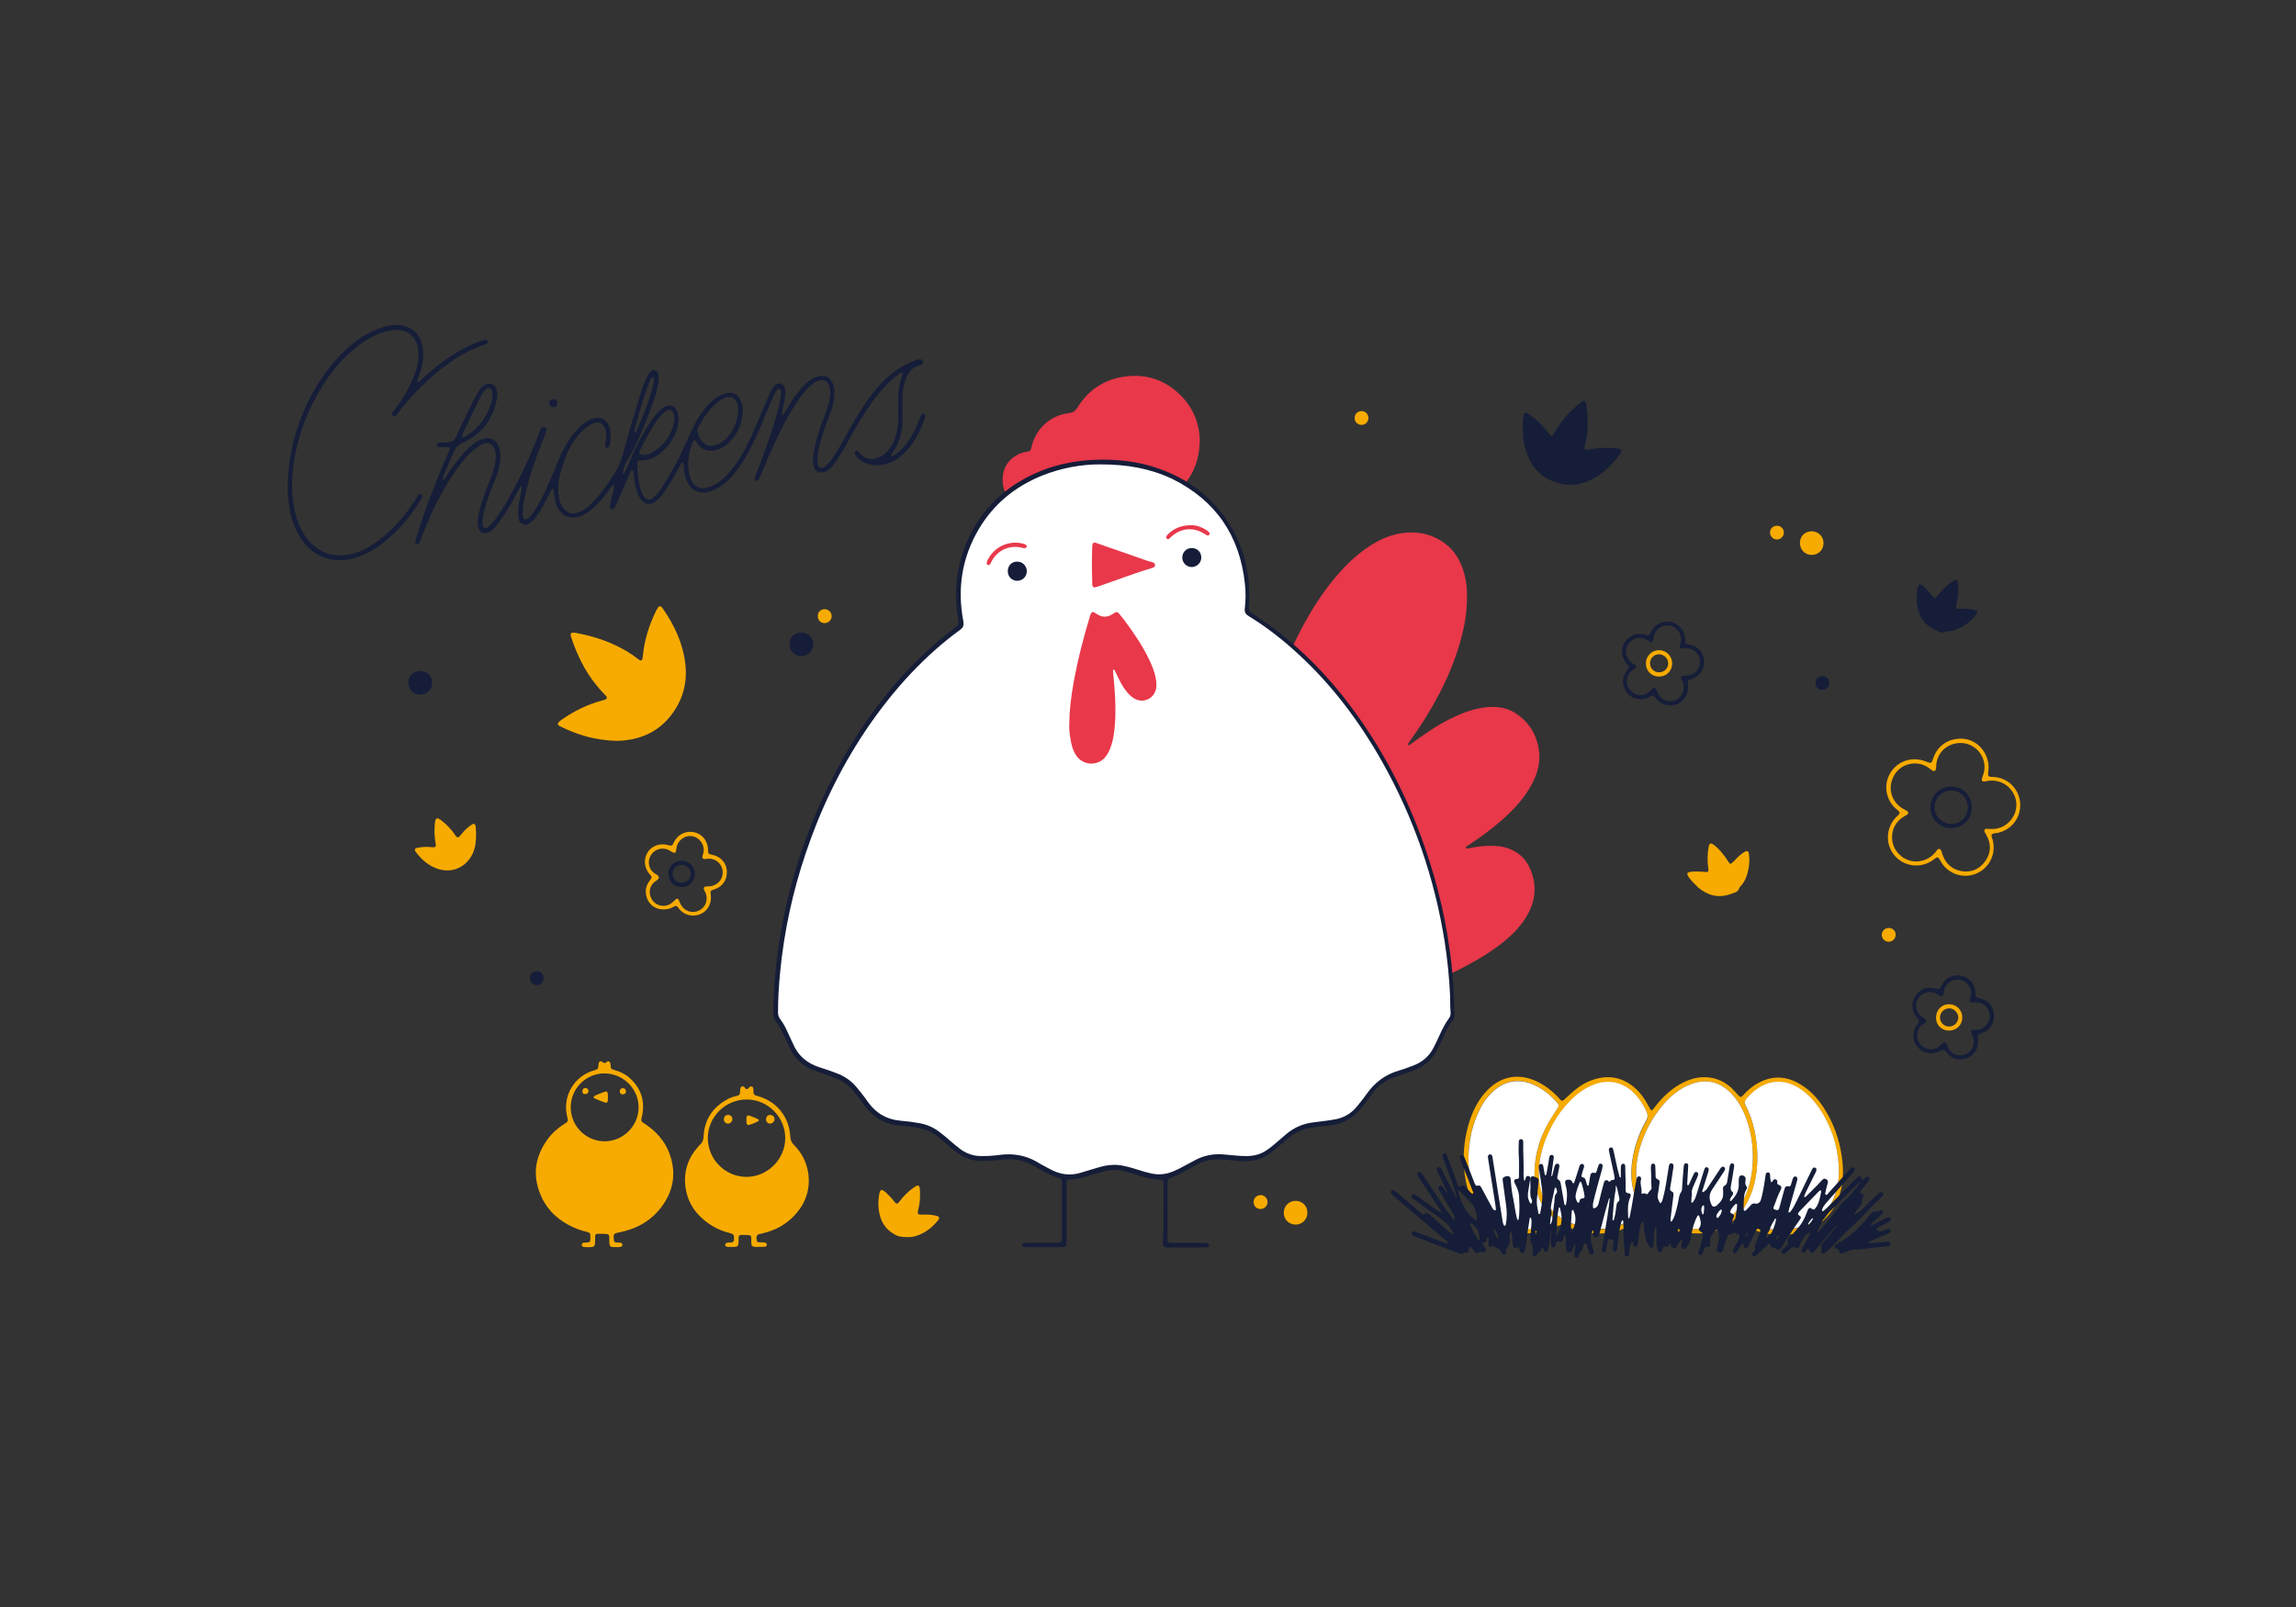 <?xml version="1.0" encoding="utf-8"?>
<svg id="master-artboard" viewBox="0 0 1400 980" version="1.1" xmlns="http://www.w3.org/2000/svg" x="0px" y="0px" style="enable-background:new 0 0 1400 980;" width="1400px" height="980px">

<rect x="0" y="0" width="1400" height="980" fill="#333333" stroke="none"/>

<path class="st0" d="M614.2,302.4c6.1-5,13.1-9.1,20.8-12.2c12.1-4.9,24.6-7.2,36-7c16.2,0,30.3,2.5,43.4,9c2.5,1.2,4.8,2.5,7.1,3.9&#10;&#9;c6.7-7.6,9.9-16.5,10.1-27.5c-0.3-11.2-4.6-21.4-13.7-29.4c-8.8-7.8-19.2-11-30.8-9.7c-13.1,1.4-23.2,7.9-30.1,19&#10;&#9;c-1.3,2-2.6,3.1-5.1,3.4c-11.6,1.4-20.4,9.5-23,21c-0.4,2-0.8,2.3-2.8,2.6c-1.7,0.2-3.3,0.7-4.9,1.4c-6.7,3.4-10.1,8.9-9.8,16.4&#10;&#9;C611.5,296.9,612.5,299.9,614.2,302.4z" style="fill: rgb(232, 56, 74);"/>
<path class="st0" d="M923.1,518.9c-3.9-2.1-8.2-3-12.6-3.1c-4.9-0.2-9.7,0.5-14.5,1.4c-0.7,0.1-1.8,0.7-2.1-0.1&#10;&#9;c-0.3-0.8,0.8-1.2,1.4-1.6c7.2-4.8,14.2-9.8,20.6-15.5c7.1-6.3,13.6-13.2,18.1-21.7c3.4-6.4,5.4-13.2,4.4-20.6&#10;&#9;c-1.2-9-5.4-16.3-12.7-21.7c-6-4.5-12.9-5.5-20.2-4.6c-6.8,0.8-13.1,3.1-19.2,6c-8.7,4.1-16.6,9.4-24.3,15.1&#10;&#9;c-0.8,0.6-1.6,1.1-2.4,1.7c-0.3,0.2-0.7,0.4-1,0.1c-0.3-0.3,0-0.6,0.1-0.9c0.4-0.6,0.7-1.2,1.2-1.8c6.6-9.1,12.6-18.7,17.8-28.7&#10;&#9;c5.1-9.8,9.3-19.9,12.4-30.5c2.7-9.2,4.5-18.5,4.4-29c0.1-4.1-0.4-9-1.7-13.7c-2-7.2-5.4-13.5-11.5-18.1c-7.8-5.9-16.7-7.8-26.3-6.5&#10;&#9;c-8.5,1.2-15.9,5-22.8,9.9c-9.1,6.6-16.5,14.8-23.2,23.7c-7.9,10.6-14.4,22.1-20.1,34.1c-0.5,1-0.9,2-1.4,3.1&#10;&#9;c1.4,1.2,2.8,2.5,4.1,3.7c20.4,18.9,37,40.9,50.7,65.1c19.4,34.4,32.1,71.1,38.3,110.1c1,6.5,1.9,13.1,2.4,19.7&#10;&#9;c3.9-1.8,7.7-3.7,11.4-5.7c7.4-3.9,14.5-8.2,21.1-13.4c5.9-4.6,11.2-9.8,15.2-16.3c4.8-8,6.4-16.4,3.7-25.5&#10;&#9;C932.5,527.2,929,522,923.1,518.9z" style="fill: rgb(232, 56, 74);"/>
<g>
	<path class="st1" d="M1085.4,752.9c-6,0-11.8-0.9-17.3-3.6c-2.9-1.4-5.5-3-7.8-5.2c-1.2-1.1-1.8-1.2-3-0.1&#10;&#9;&#9;c-6.3,5.5-13.6,8.2-22,8.2c-7.5,0-14.7-1.5-21.5-4.6c-3.3-1.5-6.3-3.6-8.9-6.1c-0.4-0.4-0.9-0.8-1.3-1.3c-0.7-0.6-1.4-0.6-2,0.1&#10;&#9;&#9;c-1,1.1-2.1,2.2-3.2,3.3c-6.1,5.7-13.4,8.5-21.7,8.6c-7.8,0.2-15.2-1.4-22.3-4.7c-1.4-0.7-2.8-0.6-4.2,0c-6.8,3.3-14,4.7-21.4,4.7&#10;&#9;&#9;c-13.2-0.1-23.1-5.9-29.6-17.3c-3.9-6.7-5.7-14.1-6.4-21.7c-0.8-8.9,0-17.6,2.3-26.2c2.2-8,5.5-15.4,11.2-21.5&#10;&#9;&#9;c7.9-8.5,18.3-11.4,29.7-6.5c5.8,2.5,10.6,6.3,14.8,10.9c0,0.1,0.1,0.1,0.1,0.2c1.3,1.5,1.9,1.5,3.3,0.1c2.5-2.3,5-4.7,7.7-6.7&#10;&#9;&#9;c4.5-3.4,9.6-5.6,15.3-6.4c7-0.9,13.2,1.1,18.7,5.5c4.2,3.4,7.1,7.7,9.6,12.4c1.4,2.7,1.6,2.7,3.4,0.3c4.1-5.4,8.9-10.2,14.8-13.7&#10;&#9;&#9;c4.9-2.9,10.1-4.8,15.9-4.7c6.3,0.1,11.6,2.4,16.2,6.6c1.5,1.4,2.8,3,4.2,4.5c1.1,1.2,1.6,1.3,2.7,0.1c2.7-3,5.7-5.7,9.3-7.6&#10;&#9;&#9;c8.9-4.9,17.7-4.3,26.2,1c7,4.3,12,10.5,16,17.6c5.3,9.3,8.3,19.4,9.3,30c0.7,7.5,0.1,14.8-2.6,21.8c-4.9,12.6-14.4,19.4-27.5,21.6&#10;&#9;&#9;c-1.1,0.2-2.2,0.3-3.4,0.4C1088.7,752.8,1087.1,752.8,1085.4,752.9z M1068.8,705.5c0-7.9-1.2-15.6-3.9-23.1&#10;&#9;&#9;c-2.2-6.1-5.2-11.7-9.9-16.2c-6.9-6.7-14.8-8.4-23.8-5.1c-7.1,2.6-12.7,7.4-17.5,13.1c-6.2,7.3-10.7,15.7-13.5,24.9&#10;&#9;&#9;c-2.2,7.3-3.3,14.7-2.1,22.4c1.1,7.5,4.2,14.1,10.1,19c8.7,7.1,18.9,9.6,29.8,8.8c12.2-0.9,20.4-7.8,25.5-18.5&#10;&#9;&#9;C1067.4,722.8,1068.8,714.3,1068.8,705.5z M938.3,715.3c0.1,1.9,0.2,3.7,0.4,5.6c1.5,10.8,6.8,18.9,16.7,23.9&#10;&#9;&#9;c6.8,3.4,13.9,5,21.5,4.8c9-0.2,16.4-3.8,22.2-10.6c1.5-1.7,1.5-2.4,0.4-4.4c-2.8-5-4.3-10.4-4.6-16c-0.4-7.4,0.8-14.6,3.1-21.7&#10;&#9;&#9;c1.5-4.8,3.6-9.3,6-13.6c0.9-1.6,1-3.2,0.2-4.9c-1.7-3.8-3.9-7.3-6.6-10.4c-6.4-7.2-15.2-10.1-24.6-6.8c-5.6,1.9-10.4,5.3-14.6,9.4&#10;&#9;&#9;c-6.8,6.6-11.9,14.5-15.4,23.3C940.1,700.6,938.3,707.7,938.3,715.3z M1071.6,706.1c-0.1,1.2-0.1,3.1-0.2,4.9&#10;&#9;&#9;c-0.7,10.1-3.4,19.6-9.4,28c-0.9,1.2-0.8,1.9,0.3,3c2.3,2.2,4.9,4,7.8,5.2c9.6,3.9,19.5,3.8,29.3,0.8c9.2-2.8,15.5-8.9,19-17.8&#10;&#9;&#9;c2.4-6.2,3.2-12.6,2.8-19.1c-0.8-12.8-4.7-24.5-11.9-35.1c-3.6-5.3-8-10-13.8-13.1c-6.1-3.3-12.4-4.1-19-1.5c-5,2-8.8,5.4-12.1,9.5&#10;&#9;&#9;c-0.8,1-0.7,2.1-0.1,3.2C1069.4,683.8,1071.5,694.4,1071.6,706.1z M895.4,707.3c0.1,1.2,0.1,3.2,0.3,5.1c0.7,7.5,2.4,14.7,6.2,21.3&#10;&#9;&#9;c4.2,7.3,10.2,12.4,18.4,14.6c9.4,2.5,18.4,1,27.3-2.5c1.6-0.6,1.6-1.3,0.3-2.5c-1.5-1.4-3.1-2.8-4.4-4.4&#10;&#9;&#9;c-6.2-7.4-8.2-16.1-7.8-25.5c0.5-10.4,3.6-20.1,8.6-29.1c1.7-3,3.7-5.8,5.5-8.7c0.8-1.2,0.8-2-0.1-3c-4.3-4.9-9.2-9-15.3-11.5&#10;&#9;&#9;c-8.1-3.3-15.7-2.3-22.6,3.2c-4,3.2-7,7.3-9.3,11.8C897.5,685.8,895.4,696,895.4,707.3z" style="fill: rgb(247, 171, 0);"/>
	<path class="st2" d="M1068.8,705.5c0,8.8-1.4,17.3-5.3,25.3c-5.2,10.7-13.3,17.6-25.5,18.5c-11,0.8-21.2-1.7-29.8-8.8&#10;&#9;&#9;c-6-4.9-9-11.5-10.1-19c-1.1-7.6-0.1-15.1,2.1-22.4c2.8-9.2,7.3-17.5,13.5-24.9c4.8-5.7,10.4-10.5,17.5-13.1&#10;&#9;&#9;c9-3.3,16.9-1.6,23.8,5.1c4.7,4.6,7.7,10.1,9.9,16.2C1067.6,689.9,1068.8,697.6,1068.8,705.5z" style="fill: rgb(255, 255, 255);"/>
	<path class="st2" d="M938.3,715.3c0-7.5,1.8-14.7,4.6-21.6c3.6-8.8,8.6-16.7,15.4-23.3c4.2-4.1,8.9-7.4,14.6-9.4&#10;&#9;&#9;c9.4-3.2,18.2-0.4,24.6,6.8c2.8,3.1,4.9,6.6,6.6,10.4c0.8,1.7,0.7,3.3-0.2,4.9c-2.5,4.3-4.5,8.9-6,13.6c-2.3,7.1-3.5,14.3-3.1,21.7&#10;&#9;&#9;c0.3,5.7,1.8,11.1,4.6,16c1.1,2,1.1,2.7-0.4,4.4c-5.8,6.8-13.3,10.4-22.2,10.6c-7.6,0.2-14.7-1.4-21.5-4.8&#10;&#9;&#9;c-9.9-4.9-15.2-13-16.7-23.9C938.4,719,938.4,717.2,938.3,715.3z" style="fill: rgb(255, 255, 255);"/>
	<path class="st2" d="M1071.6,706.1c-0.1-11.7-2.2-22.3-7.3-32.2c-0.6-1.1-0.6-2.2,0.1-3.2c3.3-4.1,7.1-7.5,12.1-9.5&#10;&#9;&#9;c6.6-2.6,12.9-1.8,19,1.5c5.7,3.1,10.1,7.8,13.8,13.1c7.2,10.6,11.1,22.3,11.9,35.1c0.4,6.6-0.4,13-2.8,19.1c-3.5,9-9.8,15-19,17.8&#10;&#9;&#9;c-9.8,3-19.6,3.1-29.3-0.8c-2.9-1.2-5.5-3-7.8-5.2c-1.1-1-1.2-1.7-0.3-3c6-8.4,8.7-17.8,9.4-28&#10;&#9;&#9;C1071.5,709.2,1071.5,707.3,1071.6,706.1z" style="fill: rgb(255, 255, 255);"/>
	<path class="st2" d="M895.4,707.3c0.1-11.4,2.2-21.5,7.1-31.1c2.3-4.5,5.3-8.6,9.3-11.8c6.9-5.5,14.5-6.5,22.6-3.2&#10;&#9;&#9;c6.1,2.5,11,6.5,15.3,11.5c0.9,1,0.8,1.8,0.1,3c-1.9,2.9-3.8,5.7-5.5,8.7c-5.1,9-8.2,18.7-8.6,29.1c-0.4,9.4,1.6,18.1,7.8,25.5&#10;&#9;&#9;c1.3,1.6,2.9,2.9,4.4,4.4c1.2,1.2,1.2,1.8-0.3,2.5c-8.8,3.5-17.9,5-27.3,2.5c-8.2-2.2-14.2-7.3-18.4-14.6&#10;&#9;&#9;c-3.8-6.6-5.5-13.8-6.2-21.3C895.5,710.5,895.4,708.6,895.4,707.3z" style="fill: rgb(255, 255, 255);"/>
</g>
<g>
	<g>
		<g>
			<g>
				<path class="st3" d="M933.1,726.2c0.2-2.1,0.1-4.2,0-6.4c0-2.4,0.9-3,3.1-2c2.2,1,2.2,1.1,1.9,3.4c-0.3,3.5-0.7,7-1,10.5&#10;&#9;&#9;&#9;&#9;&#9;c-0.2,2.6,0.4,5.2,0.9,7.8c0.1,0.4,0.1,0.9,0.6,0.9c0.5,0,0.5-0.5,0.6-0.9c1.1-5.1,1.7-10.2,0.9-15.5c-0.5-3.7-1.1-7.5-1.7-11.2&#10;&#9;&#9;&#9;&#9;&#9;c-0.1-0.5-0.1-1.1-0.1-1.6c0-0.7,0.3-1.2,1.1-1.4c0.7-0.1,1.3,0.3,1.5,0.9c0.2,0.7,0.3,1.4,0.4,2.1c0.2,1.1,0.4,2.2,0.6,3.3&#10;&#9;&#9;&#9;&#9;&#9;c0.1,0.3,0.1,0.6,0.5,0.6c0.4,0,0.4-0.4,0.5-0.6c0.3-1.6,0.6-3.3,0.9-4.9c0.3-1.4,0.5-2.9,0.7-4.3c0.1-0.4,0.1-0.8,0.2-1.2&#10;&#9;&#9;&#9;&#9;&#9;c0.2-0.8,0.6-1.5,1.6-1.4c1,0.1,1.2,0.9,1.1,1.7c-0.2,1.8-0.5,3.5-0.7,5.3c-0.2,1.7-0.5,3.4-0.7,5.1c0,0.3-0.2,0.9,0.1,0.9&#10;&#9;&#9;&#9;&#9;&#9;c0.4,0.1,0.4-0.5,0.5-0.8c0.4-1.5,0.7-3,1.1-4.4c0.1-0.4,0.2-0.9,0.4-1.3c0.3-0.8,0.9-1.3,1.8-1.1c0.9,0.2,1,1,0.9,1.8&#10;&#9;&#9;&#9;&#9;&#9;c-0.1,0.6-0.2,1.1-0.3,1.7c-0.3,1.5-0.6,3-0.9,4.5c-0.1,0.6-0.1,1.3,0.5,1.6c1.1,0.6,1.4,1.6,1.6,2.7c0.6,3.4,1.2,6.9,1.8,10.3&#10;&#9;&#9;&#9;&#9;&#9;c0.1,0.7,0.3,1.3,0.4,2c0.1,0.3,0.1,0.7,0.5,0.7c0.4,0,0.5-0.4,0.5-0.7c0.4-1.7,0.6-3.4,0.6-5.1c0.1-2.4-0.4-4.8-1-7.1&#10;&#9;&#9;&#9;&#9;&#9;c-0.4-1.5-0.1-2.3,0.9-2.6c1.3-0.4,2.8,0.1,3.3,1.3c0.1,0.3,0.1,0.8,0.6,0.8c0.5,0,0.6-0.5,0.7-0.8c1-2.9,1.9-5.8,2.8-8.7&#10;&#9;&#9;&#9;&#9;&#9;c0.2-0.6,0.3-1.2,0.7-1.7c0.4-0.6,0.9-0.7,1.6-0.5c0.6,0.2,0.8,0.7,0.8,1.3c0,0.5-0.1,0.9-0.3,1.3c-0.4,1.3-0.8,2.5-1.1,3.8&#10;&#9;&#9;&#9;&#9;&#9;c-0.4,1.3-0.2,1.5,1,1.8c0.7,0.2,1.1,0.8,1.3,1.4c0.3,0.9,0.5,1.8,0.8,2.7c0.1,0.3,0.1,0.9,0.6,0.9c0.5,0,0.6-0.6,0.6-1&#10;&#9;&#9;&#9;&#9;&#9;c0.3-1.6,0.5-3.1,0.8-4.7c0.1-0.4,0.1-0.8,0.3-1.2c0.3-0.8,0.9-1.2,1.8-1c1.3,0.3,1.5,0.2,1.9-1.1c0.3-0.9,0.5-1.8,0.8-2.6&#10;&#9;&#9;&#9;&#9;&#9;c0.1-0.4,0.3-0.9,0.5-1.3c0.4-0.5,0.8-0.6,1.4-0.5c0.6,0.2,0.9,0.6,0.9,1.2c0,0.5-0.1,1-0.2,1.6c-1.8,6.7-3.8,13.4-5.4,20.2&#10;&#9;&#9;&#9;&#9;&#9;c-0.3,1.1-0.4,2.2-0.3,3.3c0.1,0.9,0.4,1,1.3,0.7c1.2-0.5,1.7-1.4,2.1-2.6c1.1-4.2,2-8.4,3.2-12.5c0.1-0.2,0.1-0.5,0.2-0.7&#10;&#9;&#9;&#9;&#9;&#9;c0.5-1.3,1.7-1.6,2.6-0.6c0.5,0.5,0.8,0.5,1.2,0c0.4-0.5,0.9-0.7,1.5-0.7c0.9,0,1.2-0.5,1.1-1.3c-0.1-0.7-0.2-1.3-0.3-2&#10;&#9;&#9;&#9;&#9;&#9;c-1-4.6-2-9.2-3-13.8c-0.1-0.4-0.2-0.9-0.2-1.4c0-0.7,0.4-1.1,1.1-1.3c0.7-0.2,1.2,0.1,1.4,0.8c0.2,0.6,0.4,1.2,0.5,1.8&#10;&#9;&#9;&#9;&#9;&#9;c1.1,4.9,2,9.8,3.4,14.7c0,0.1,0.1,0.3,0.1,0.4c0.1,0.2,0.1,0.6,0.5,0.6c0.4,0,0.3-0.4,0.3-0.7c0-1.7,0-3.3,0-5&#10;&#9;&#9;&#9;&#9;&#9;c0-0.4,0-0.9,0.1-1.3c0.1-0.8,0.5-1.4,1.3-1.4c0.9,0,1.2,0.6,1.3,1.4c0,0.2,0,0.4,0,0.6c0,4.4,0.4,8.8,0.2,13.1&#10;&#9;&#9;&#9;&#9;&#9;c0,0.5,0,1.1,0.1,1.6c0.1,0.7,0.5,1.1,1.3,1.2c1.7,0.2,2.1,0.9,1.5,2.4c-1.5,3.3-1.6,6.8-1.4,10.4c0,0.7,0.1,1.5,0.1,2.2&#10;&#9;&#9;&#9;&#9;&#9;c0,0.2,0,0.4,0.3,0.4c0.2,0,0.3-0.1,0.4-0.3c0.1-0.5,0.3-1,0.4-1.5c1.1-5.2,1.8-10.4,2.8-15.7c0.4-2.2,0.8-4.3,1.2-6.5&#10;&#9;&#9;&#9;&#9;&#9;c0.2-1.2,0.9-1.8,1.7-1.6c0.8,0.2,1.3,0.9,1,2c-0.8,2.7,0.7,5.3,0.3,7.9c-0.1,0.6,0.3,0.8,0.9,0.6c0.7-0.3,1.3-0.2,1.9,0.2&#10;&#9;&#9;&#9;&#9;&#9;c0.6,0.4,0.9,0.1,1.2-0.4c0.4-0.7,0.9-1.3,1.5-1.9c0.6-0.5,0.7-1.2,0.6-1.8c-0.3-3.3,0-6.6-0.3-9.8c-0.1-1-0.1-2.1,0-3.2&#10;&#9;&#9;&#9;&#9;&#9;c0.1-0.8,0.5-1.5,1.4-1.4c0.8,0.1,1.2,0.7,1.2,1.5c0.1,2,0.2,4,0.2,6c0,1,0.3,1.8,1.4,2.2c1,0.3,1.1,1.1,1,2.1&#10;&#9;&#9;&#9;&#9;&#9;c-0.4,2.5-0.6,5-1.1,7.4c-0.3,1.8,0.5,3.2,1.2,4.6c0.3,0.6,0.7,0.2,1-0.1c0.6-0.9,0.8-1.9,1.1-3c1.7-6.3,2.4-12.8,3.5-19.2&#10;&#9;&#9;&#9;&#9;&#9;c0.1-0.3,0.1-0.6,0.3-0.9c0.3-0.6,0.8-0.9,1.5-0.7c0.6,0.1,0.9,0.6,1,1.2c0.1,1-0.2,1.9-0.3,2.8c-0.5,3.6-1.1,7.2-1.7,10.8&#10;&#9;&#9;&#9;&#9;&#9;c-0.2,1.1-0.1,1.9,1.1,2.4c0.8,0.3,0.9,1,0.9,1.8c-0.2,2.2-0.5,4.5-0.8,6.7c-0.3,2.5-0.6,4.9-0.9,7.4c-0.1,0.6-0.1,1.1-0.1,1.7&#10;&#9;&#9;&#9;&#9;&#9;c0,0.2,0,0.5,0.3,0.6c0.3,0.1,0.5-0.1,0.7-0.4c0.6-0.9,1-1.9,1.4-2.9c1.3-3.8,2.1-7.6,2.8-11.5c0.2-1.1,0.5-2.1,1.2-3&#10;&#9;&#9;&#9;&#9;&#9;c0.4-0.5,0.5-1.1,0.6-1.8c0.3-4.5,0.6-8.9,1-13.4c0-0.5,0.1-0.9,0.2-1.4c0.2-0.7,0.7-1.2,1.5-1.1c0.8,0.1,1.1,0.7,1.1,1.4&#10;&#9;&#9;&#9;&#9;&#9;c-0.1,1.8-0.2,3.5-0.3,5.3c-0.1,1.9-0.2,3.7-0.3,5.6c0,0.4-0.2,1,0.4,1.1c0.5,0.1,0.6-0.4,0.8-0.8c0.9-1.9,1.7-3.8,2.6-5.7&#10;&#9;&#9;&#9;&#9;&#9;c0.6-1.4,1.3-1.9,2.1-1.5c0.9,0.4,1,1.2,0.4,2.7c-1,2.2-1.9,4.5-2.9,6.7c-0.4,1-0.7,2-0.6,3.2c0.1,1-0.1,2-0.2,3.1&#10;&#9;&#9;&#9;&#9;&#9;c0,0.6-0.1,1.2-0.1,1.8c0,0.4-0.2,1,0.3,1.1c0.6,0.2,0.7-0.5,1-0.8c0.9-1.2,1.4-2.6,1.8-4c1.5-4.8,3-9.6,4.5-14.5&#10;&#9;&#9;&#9;&#9;&#9;c0.2-0.5,0.4-1.1,0.6-1.6c0.3-0.6,0.9-0.8,1.5-0.6c0.6,0.2,0.9,0.8,0.9,1.4c-0.1,0.5-0.2,1-0.3,1.4c-1.1,3.5-2.2,7.1-3.3,10.6&#10;&#9;&#9;&#9;&#9;&#9;c-0.2,0.5-0.6,1.2-0.1,1.6c0.5,0.4,1-0.4,1.4-0.7c0.8-0.5,1.3-1.3,1.8-2.1c2.5-3.7,4.9-7.5,7.4-11.2c0.2-0.4,0.5-0.7,0.8-1&#10;&#9;&#9;&#9;&#9;&#9;c0.5-0.5,1.1-0.6,1.6-0.2c0.6,0.4,0.8,0.9,0.6,1.6c-0.2,0.5-0.4,0.9-0.7,1.3c-2.4,3.7-4.9,7.4-7.3,11.1c-2,3.1-1.6,6.3,0,9.4&#10;&#9;&#9;&#9;&#9;&#9;c0.5,0.9,1.8,1,2.8,0.2c2.2-1.9,4.2-4,4.1-7.2c0-1,0-1.9-0.1-2.9c-0.1-1,0.2-1.8,1.1-2.2c0.9-0.5,1.2-1.2,1.4-2.1&#10;&#9;&#9;&#9;&#9;&#9;c0.5-3.1,1-6.1,1.5-9.2c0.1-0.5,0.2-1,0.4-1.4c0.2-0.6,0.8-0.9,1.4-0.8c0.6,0.1,1,0.5,1,1.2c0,0.4,0,0.8-0.1,1.3&#10;&#9;&#9;&#9;&#9;&#9;c-0.6,3.8-1.2,7.6-1.9,11.4c-0.2,1.3-0.3,2.4,0.9,3.4c0.8,0.6,0.5,1.5,0,2.2c-0.5,0.7-1.1,1.5-1.4,2.4c-0.1,0.3-0.2,0.7,0.2,1&#10;&#9;&#9;&#9;&#9;&#9;c0.4,0.2,0.6-0.2,0.8-0.4c2.7-2.9,4.6-6.1,4.3-10.2c-0.1-1.1,0-2.1,0.1-3.2c0.1-1.3,0.7-1.8,1.8-1.8c1.2,0,2.2,0.8,2.3,2&#10;&#9;&#9;&#9;&#9;&#9;c0,0.4,0,0.8-0.1,1.3c-0.2,1.2-0.2,2.4,0.6,3.4c0.4,0.5,0.5,1.1,0.1,1.6c-1.9,2.9-1.6,6.3-1.8,9.5c-0.1,0.8,0,1.7,0,2.5&#10;&#9;&#9;&#9;&#9;&#9;c0,0.5-0.1,1.1,0.5,1.3c0.5,0.2,0.8-0.3,1.2-0.6c0.9-0.9,1.8-1.8,2.6-2.8c0.8-0.9,1.6-1.3,2.8-1c1.4,0.4,3-0.7,3.4-2.3&#10;&#9;&#9;&#9;&#9;&#9;c0.6-2.1,1.1-4.2,1.5-6.4c0.5-2.9,1-5.9,1.4-8.9c0.1-0.8,0.5-1.4,1.4-1.4c1,0,1.3,0.7,1.3,1.5c0,1.3,0.1,2.5,0.4,3.8&#10;&#9;&#9;&#9;&#9;&#9;c0.1,0.3,0.1,0.6,0.4,0.6c0.3,0,0.4-0.2,0.6-0.4c0.2-0.2,0.3-0.5,0.5-0.7c0.4-0.6,1-0.8,1.7-0.5c0.7,0.3,0.9,0.9,0.8,1.6&#10;&#9;&#9;&#9;&#9;&#9;c-0.2,0.9,0.1,1.4,1,1.7c1.5,0.6,1.9,1.6,1.1,3c-1.7,3.2-2.8,6.6-4.1,10c-0.2,0.5-0.7,1.3-0.1,1.7c0.7,0.5,1.6,0.8,2.5,0.6&#10;&#9;&#9;&#9;&#9;&#9;c0.7-0.2,0.7-0.9,0.9-1.5c1-3.5,1.9-7.1,2.9-10.6c0.1-0.3,0.2-0.7,0.3-1c0.4-1.2,1-1.6,2.2-1.3c0.9,0.2,1.3-0.1,1.6-0.9&#10;&#9;&#9;&#9;&#9;&#9;c0.3-1,0.6-2,0.9-3c0.2-0.5,0.3-1,0.6-1.5c0.3-0.5,0.8-0.7,1.4-0.6c0.6,0.1,0.9,0.5,1,1.1c0.1,0.7-0.1,1.4-0.3,2.1&#10;&#9;&#9;&#9;&#9;&#9;c-1.5,5.4-3.1,10.8-4.6,16.2c-0.1,0.3-0.2,0.5-0.2,0.8c0,0.6-0.7,1.4,0,1.7c0.5,0.2,1-0.6,1.4-1.1c1.2-1.6,2.1-3.4,3-5.2&#10;&#9;&#9;&#9;&#9;&#9;c3.1-6.4,6.2-12.8,9.3-19.1c0.2-0.4,0.4-0.8,0.6-1.2c0.4-0.6,0.9-1,1.7-0.7c0.8,0.3,0.9,1,0.7,1.8c-0.2,0.7-0.5,1.4-0.9,2&#10;&#9;&#9;&#9;&#9;&#9;c-1.8,3.7-3.6,7.4-5.4,11c-0.4,0.8-0.7,1.6-1,2.4c-0.1,0.2-0.2,0.5,0.1,0.7c0.3,0.2,0.5,0,0.7-0.2c0.1,0,0.1-0.1,0.2-0.1&#10;&#9;&#9;&#9;&#9;&#9;c3.1-3.2,6.4-6.2,9.3-9.5c0.2-0.2,0.4-0.4,0.6-0.6c0.7-0.8,1.5-1,2.4-0.5c0.9,0.5,1.3,1.3,1,2.3c-0.5,1.7-1,3.5-1.3,5.2&#10;&#9;&#9;&#9;&#9;&#9;c-0.1,0.7-0.6,1.6,0.1,2c0.8,0.4,1.2-0.6,1.6-1c3.9-4.3,7.7-8.6,11.6-12.9c0.6-0.7,1.3-1.4,1.9-2.1c0.8-0.8,1.6-1,2.2-0.4&#10;&#9;&#9;&#9;&#9;&#9;c0.6,0.6,0.6,1.3-0.2,2.3c-1.4,1.7-2.9,3.3-4.4,5c-4.3,4.9-8.7,9.8-13,14.7c-0.8,1-1.5,2.1-1.9,3.3c-0.1,0.3-0.3,0.7,0,1&#10;&#9;&#9;&#9;&#9;&#9;c0.4,0.3,0.8,0,1-0.2c0.6-0.5,1.2-1,1.7-1.5c5.8-5.8,11.6-11.6,17.4-17.4c0.5-0.5,1.1-1,1.6-1.5c1.1-0.9,2.2-0.5,2.5,0.9&#10;&#9;&#9;&#9;&#9;&#9;c0.2,1.1,0.5,0.9,1.1,0.4c0.4-0.3,0.7-0.7,1.1-1c0.6-0.6,1.3-0.8,2-0.2c0.7,0.6,0.6,1.3,0.1,1.9c-1.1,1.5-2.3,2.9-3.5,4.4&#10;&#9;&#9;&#9;&#9;&#9;c-0.6,0.8-1.3,1.5-1.8,2.4c-0.3,0.6-0.4,0.9,0.5,1.1c1.5,0.3,1.9,1.3,1,2.6c-0.4,0.6-0.6,1.2-0.4,1.9c0.3,1-0.2,1.7-0.7,2.4&#10;&#9;&#9;&#9;&#9;&#9;c-1.2,1.6-2.5,3.3-3.6,5c-0.2,0.3-0.6,0.6-0.3,0.9c0.3,0.3,0.6-0.1,0.9-0.3c2.3-1.4,4.4-3.2,6.3-5.2c2.4-2.6,5-5,7.6-7.4&#10;&#9;&#9;&#9;&#9;&#9;c0.2-0.2,0.4-0.4,0.7-0.5c0.6-0.3,1.2-0.3,1.7,0.2c0.5,0.5,0.5,1.1,0.1,1.7c-0.4,0.5-0.8,0.9-1.2,1.3c-2.7,2.7-5.6,5.2-8,8&#10;&#9;&#9;&#9;&#9;&#9;c-4.1,4.6-8.8,8.6-13.2,12.9c-3.3,3.2-6.3,6.8-9.7,9.9c-1.1,1-2.2,2-3.3,3c-0.4,0.4-0.9,0.5-1.5,0.2c-0.6-0.3-0.9-0.8-0.7-1.4&#10;&#9;&#9;&#9;&#9;&#9;c0.3-1,0.2-2,0-3c-0.1-0.6,0.1-1.2,0.5-1.6c3-3.3,5.9-6.8,8.6-10.3c0.1-0.1,0.2-0.1,0.2-0.2c0.2-0.2,0.6-0.5,0.4-0.8&#10;&#9;&#9;&#9;&#9;&#9;c-0.2-0.2-0.5,0.3-0.7,0.5c-4.4,4.8-8.5,9.9-12.7,14.9c-0.3,0.4-0.6,0.8-1,1.1c-0.9,0.9-2,0.6-2.4-0.6c-0.2-0.5-0.1-1.4-0.8-1.5&#10;&#9;&#9;&#9;&#9;&#9;c-0.8-0.1-0.9,0.8-1.3,1.2c-0.2,0.3-0.4,0.6-0.6,0.8c-0.5,0.5-1.1,0.5-1.7,0.2c-0.6-0.3-0.8-0.9-0.5-1.6&#10;&#9;&#9;&#9;&#9;&#9;c0.4-0.8,0.8-1.6,1.3-2.4c1-1.8,2-3.5,2.9-5.3c0.3-0.6,0.6-1.3,0.8-1.9c0.1-0.3,0.3-0.7,0-0.9c-0.3-0.2-0.6,0.1-0.8,0.3&#10;&#9;&#9;&#9;&#9;&#9;c-2.2,1.7-3.8,3.9-4.8,6.4c-0.3,0.7-0.5,1.4-0.8,2.1c-0.6,1.1-1.5,1.4-2.4,0.5c-0.9-0.8-1.5-0.5-2.3,0.1&#10;&#9;&#9;&#9;&#9;&#9;c-1.2,1.1-2.4,2.1-3.6,3.1c-0.7,0.6-1.4,0.9-2.2,0.2c-0.7-0.6-0.5-1.5,0.3-2.3c0.9-0.8,1.8-1.6,2.7-2.4c0.6-0.5,0.8-1.1,0.5-1.9&#10;&#9;&#9;&#9;&#9;&#9;c-0.5-1.1-0.2-1.9,0.6-2.7c2.1-2,4-4.2,5.9-6.4c2.4-2.8,4-6,5.2-9.4c0.2-0.6,0.4-1.1,0.7-1.7c0.5-0.9,1.4-1.1,2.2-0.4&#10;&#9;&#9;&#9;&#9;&#9;c1.1,0.8,1.3,0.8,2.2-0.2c0.5-0.6,0.9-1.3,1.3-2c1.2-2.5,1.7-5.2,2.2-7.8c0.1-0.4,0.2-0.8-0.2-1.1c-0.4-0.2-0.7,0.2-1,0.4&#10;&#9;&#9;&#9;&#9;&#9;c-0.1,0.1-0.2,0.2-0.3,0.3c-3.8,4-7.7,7.9-11.5,11.9c-0.3,0.3-0.6,0.7-0.8,1.1c-0.4,0.6-0.3,1.1,0.4,1.5&#10;&#9;&#9;&#9;&#9;&#9;c1.2,0.7,1.4,1.4,0.5,2.6c-1.8,2.6-3.7,5.1-5.3,7.8c-1.9,3.2-4.3,6-6.1,9.3c-0.7,1.2-1.8,1.5-3,0.7c-0.6-0.4-1.3-0.7-2.1-0.7&#10;&#9;&#9;&#9;&#9;&#9;c-0.9,0-1.4-0.6-1.5-1.5c-0.2-1.1-0.5-1.3-1.3-0.5c-2.4,2.1-4.7,4.4-7.1,6.5c-0.3,0.2-0.5,0.5-0.8,0.6c-0.6,0.3-1.1,0.1-1.5-0.3&#10;&#9;&#9;&#9;&#9;&#9;c-0.4-0.4-0.5-0.9-0.2-1.5c0.3-0.6,0.8-1,1.2-1.5c0.5-0.5,0.7-1.1,0.4-1.8c-0.4-0.8-0.1-1.6,0.2-2.4c0.8-2.1,1.7-4.2,2.5-6.3&#10;&#9;&#9;&#9;&#9;&#9;c0.2-0.4,0.3-0.8,0.4-1.2c0.1-0.7-0.1-1.2-0.8-1.5c-0.7-0.3-1.2-0.1-1.5,0.5c-0.5,0.9-1,1.9-1.5,2.8c-1.1,2.3-2.1,4.5-3.2,6.8&#10;&#9;&#9;&#9;&#9;&#9;c-0.2,0.3-0.3,0.6-0.5,0.9c-0.4,0.5-0.9,0.9-1.6,0.7c-0.7-0.3-0.9-0.8-1-1.5c0-0.4,0.4-1-0.2-1.2c-0.6-0.2-1,0.3-1.3,0.7&#10;&#9;&#9;&#9;&#9;&#9;c-0.7,1.1-1.4,2.2-2,3.3c-0.2,0.4-0.4,0.7-0.7,1.1c-0.5,0.6-1.1,1-1.8,0.5c-0.7-0.5-0.8-1.1-0.5-1.9c0.5-1,1.1-2.1,1.7-3.1&#10;&#9;&#9;&#9;&#9;&#9;c0.8-1.4,1.6-2.7,2.1-4.3c0.5-1.4,0.3-1.7-1-2.2c-0.3-0.1-0.6-0.2-0.9-0.4c-0.8-0.6-1.5-0.6-2.2,0c-0.3,0.3-0.8,0.4-1.2,0.4&#10;&#9;&#9;&#9;&#9;&#9;c-1.1,0-1.6,0.7-1.9,1.6c-0.9,2.4-1.7,4.7-2.4,7.1c-0.2,0.5-0.3,1.1-0.6,1.6c-0.4,0.9-1.1,1.2-2,1c-0.9-0.2-1.4-0.8-1.4-1.7&#10;&#9;&#9;&#9;&#9;&#9;c0-0.5,0.1-0.9,0.2-1.4c0.3-1.6,0.7-3.1,1-4.7c0.4-1.7,0.1-3.5-0.4-5.1c-0.4-1.2-1.1-1.4-1.9-0.4c-0.8,0.9-1.6,1.9-2.3,2.9&#10;&#9;&#9;&#9;&#9;&#9;c-0.8,1.2-1,2.5-0.8,3.9c0.1,0.4,0.2,0.8,0.2,1.3c0.1,1.3-0.5,2-1.8,1.7c-1-0.2-1.5,0.2-1.8,1c-0.4,1-0.7,1.9-1.1,2.9&#10;&#9;&#9;&#9;&#9;&#9;c-0.3,0.8-0.9,1.4-1.8,1c-0.9-0.3-1-1.1-0.7-1.9c0.1-0.4,0.2-0.8,0.4-1.2c1.2-2.6,1.6-5.4,2.1-8.2c0.3-1.7,0.1-2.2-1.4-3&#10;&#9;&#9;&#9;&#9;&#9;c-0.9-0.5-1.2-1.3-0.6-2.2c1.6-2.4,0.6-4.7,0-7c-0.1-0.3-0.2-0.6-0.6-0.6c-0.4,0-0.5,0.3-0.7,0.6c-0.9,1.6-1.5,3.3-2.1,5&#10;&#9;&#9;&#9;&#9;&#9;c-0.9,3-1.6,6.2-2.1,9.3c-0.1,1-0.4,1.8-1.1,2.6c-0.4,0.5-0.6,1.1-0.9,1.7c-0.5,1-1.2,1.4-2.2,1.2c-1-0.3-1.5-1.1-1.3-2.2&#10;&#9;&#9;&#9;&#9;&#9;c0.1-0.9,0.4-1.8,0.5-2.7c0.1-0.3,0.2-0.7-0.2-0.8c-0.4-0.1-0.5,0.3-0.7,0.5c-0.8,1-1.4,2.2-2,3.3c-0.5,0.9-1,1.7-2.3,1.5&#10;&#9;&#9;&#9;&#9;&#9;c-1-0.2-1.6-0.9-1.8-2.3c0-0.2,0-0.5-0.3-0.6c-0.3-0.1-0.5,0.2-0.6,0.5c-0.9,1.8-0.9,1.8-2.8,1.4c-0.5-0.1-0.7,0.2-0.9,0.5&#10;&#9;&#9;&#9;&#9;&#9;c-0.3,0.6-0.5,1.3-0.7,1.9c-0.3,0.6-0.7,1-1.4,0.9c-0.7-0.1-1.1-0.5-1.2-1.1c-0.4-2.3-1-4.5-0.8-6.9c0.1-2,0.1-4.1,0-6.1&#10;&#9;&#9;&#9;&#9;&#9;c0-0.4,0.1-1.2-0.4-1.3c-0.5,0-0.5,0.8-0.6,1.2c-0.5,2.1-0.5,4.3-0.6,6.4c-0.1,1.3-0.1,2.6-0.2,3.9c0,0.8-0.4,1.3-1.2,1.4&#10;&#9;&#9;&#9;&#9;&#9;c-0.8,0.1-1.2-0.4-1.4-1c-0.2-0.7-0.6-1.3-1.1-1.9c-0.6-0.6-0.8-1.4-0.8-2.3c-0.1-1.4-0.3-2.7-0.9-3.9c-0.4-0.6-0.3-1.4-0.3-2.1&#10;&#9;&#9;&#9;&#9;&#9;c0.1-1.2-0.1-2.5-0.4-3.7c-0.1-0.4-0.2-0.8-0.6-0.9c-0.5,0-0.6,0.4-0.7,0.8c-0.8,1.8-1.1,3.8-1.4,5.8c-0.2,2.1-0.4,4.3-0.7,6.4&#10;&#9;&#9;&#9;&#9;&#9;c0,0.4-0.1,0.8-0.2,1.1c-0.2,0.7-0.6,1.1-1.3,1c-0.7,0-1.2-0.4-1.3-1.2c-0.1-0.4-0.1-0.8-0.1-1.2c0-0.3,0-0.6-0.3-0.7&#10;&#9;&#9;&#9;&#9;&#9;c-0.4-0.1-0.6,0.3-0.7,0.5c-0.7,1.6-1.3,3.3-1.4,5.1c0,0.6,0,1.2,0,1.8c0,0.9-0.4,1.6-1.3,1.6c-1,0-1.4-0.7-1.4-1.6&#10;&#9;&#9;&#9;&#9;&#9;c0-1.9-0.2-3.9-0.4-5.8c-0.6-4.4-0.1-8.8-0.5-13.2c0-0.5,0.2-1.3-0.5-1.3c-0.5-0.1-0.6,0.7-0.7,1.2c-1.2,3.5-1.4,7.3-1.9,10.9&#10;&#9;&#9;&#9;&#9;&#9;c-0.2,1.6-0.4,3.2-0.6,4.7c-0.1,0.4-0.1,0.8-0.2,1.1c-0.2,0.7-0.7,1.1-1.4,1c-0.7-0.1-1.1-0.6-1.1-1.3c0-0.6,0-1.1,0.1-1.7&#10;&#9;&#9;&#9;&#9;&#9;c0.1-0.6,0.2-1.2,0.3-1.8c0.3-2.3-0.4-3-2.7-2.6c-0.6,0.1-0.8,0.6-0.8,1.1c-0.3,1.5-0.5,3.1-0.8,4.6c-0.1,0.4-0.2,0.9-0.3,1.3&#10;&#9;&#9;&#9;&#9;&#9;c-0.3,0.6-0.7,1-1.5,0.9c-0.7-0.2-1.1-0.7-1-1.4c0-0.5,0.1-0.9,0.2-1.4c1.4-8.4,3-16.8,4.1-25.2c0.2-1.4,0.3-2.9,0.5-4.3&#10;&#9;&#9;&#9;&#9;&#9;c0-0.2,0.1-0.5-0.1-0.6c-0.3-0.1-0.4,0.3-0.4,0.5c-0.7,2.4-1.4,4.8-2.1,7.2c-1.2,4.6-2.4,9.2-3.6,13.8c-0.1,0.4-0.2,0.8-0.4,1.2&#10;&#9;&#9;&#9;&#9;&#9;c-0.4,0.8-1.1,1.2-2,1c-0.9-0.2-1.5-0.7-1.5-1.7c0-0.6,0.1-1.2,0.2-1.8c0-0.2,0.1-0.6-0.2-0.6c-0.2,0-0.3,0.2-0.4,0.4&#10;&#9;&#9;&#9;&#9;&#9;c-0.8,1.6-1.4,3.3-1.1,5.2c0.3,2.2,1.2,4.3,1.7,6.4c0.1,0.4,0.2,0.8,0.2,1.2c0.1,0.7-0.2,1.2-0.9,1.4c-0.7,0.2-1.3-0.1-1.6-0.7&#10;&#9;&#9;&#9;&#9;&#9;c-0.3-0.5-0.4-1.1-0.6-1.7c-0.4-1.1-0.7-2.3-1.1-3.4c-0.2-0.5-0.5-0.9-1.1-0.9c-0.6,0-0.8,0.4-0.9,0.9c-0.2,0.7-0.5,1.5-0.7,2.2&#10;&#9;&#9;&#9;&#9;&#9;c-0.2,0.8-0.5,1.5-1.2,2c-0.6,0.5-0.8,1.3-1,2.1c-0.2,0.9-0.5,1.6-1.6,1.5c-1.1-0.2-1.2-1-1.1-1.8c0.1-1.6,0.3-3.2,0.5-4.8&#10;&#9;&#9;&#9;&#9;&#9;c0-0.2,0.1-0.5,0.1-0.7c0-0.3,0.2-0.8-0.2-0.9c-0.4-0.1-0.5,0.4-0.6,0.7c-0.3,0.8-0.6,1.7-1,2.6c-0.5,1.4-1.2,1.9-2.3,1.7&#10;&#9;&#9;&#9;&#9;&#9;c-1.1-0.2-1.5-0.8-1.6-2.3c-0.1-1.8-0.2-3.6-0.1-5.4c0-0.8-0.1-1.6-0.2-2.4c0-0.2-0.1-0.5-0.4-0.5c-0.2,0-0.4,0.2-0.4,0.4&#10;&#9;&#9;&#9;&#9;&#9;c-0.3,0.8-0.5,1.5-0.8,2.3c-0.5,1.5-1,1.8-2.5,1.3c-0.6-0.2-1,0-1.3,0.4c-0.4,0.6-0.6,1.2-0.7,1.9c-0.2,0.8-0.6,1.4-1.5,1.3&#10;&#9;&#9;&#9;&#9;&#9;c-1-0.1-1.2-0.8-1.3-1.6c-0.3-2.6,0-5.2,0.4-7.8c0-0.1,0-0.3,0-0.4c0-0.2,0.1-0.5-0.1-0.6c-0.3-0.1-0.2,0.3-0.3,0.5&#10;&#9;&#9;&#9;&#9;&#9;c-0.2,1.3-0.4,2.6-0.6,3.9c-0.3,2.4-0.7,4.7-1,7.1c-0.1,0.7-0.4,1.3-1.2,1.5c-0.8,0.1-1.3-0.4-1.6-1.1c-0.2-0.5-0.3-1.4-0.9-1.4&#10;&#9;&#9;&#9;&#9;&#9;c-0.7,0-0.6,0.9-0.8,1.4c-0.3,0.6-0.6,1-1.2,1.2c-0.7,0.2-1.1,0.7-1.2,1.4c-0.2,0.8-0.5,1.5-1.5,1.4c-0.9-0.1-1.2-0.9-1.2-1.7&#10;&#9;&#9;&#9;&#9;&#9;c0-1.4,0-2.9,0-4.3c0-0.7-0.1-1.4-0.6-2c-0.8-0.7-0.9-1.6-0.8-2.6c0.2-3.2,0.5-6.4,0.7-9.6c0.1-0.9,0.1-1.8-0.1-2.7&#10;&#9;&#9;&#9;&#9;&#9;c-0.1-0.3,0-0.8-0.5-0.8c-0.5,0-0.5,0.5-0.5,0.8c-0.7,4.1-1.3,8.2-1.8,12.3c-0.3,2.5-0.5,4.9-1.3,7.3c-0.2,0.6-0.6,1-1.3,1.1&#10;&#9;&#9;&#9;&#9;&#9;c-0.7,0.1-1.1-0.3-1.3-0.8c-0.3-0.6-0.5-1.3-0.8-2c-0.3-0.6-0.6-0.9-1.3-0.5c-1.2,0.6-2.1,0.2-2.3-1.2c-0.3-1.9-0.4-3.7-0.6-5.6&#10;&#9;&#9;&#9;&#9;&#9;c-0.1-0.6-0.2-1.3-0.3-1.9c-0.1-0.3-0.1-0.7-0.5-0.7c-0.4,0-0.4,0.4-0.5,0.7c-0.3,1.1-0.4,2.2-0.1,3.4c0.2,1.2,0.1,2.2-0.5,3.2&#10;&#9;&#9;&#9;&#9;&#9;c-0.7,1.1-0.8,2.4-1.8,3.3c-0.3,0.3-0.1,0.9,0,1.3c0.2,0.7,0,1.4-0.7,1.7c-0.8,0.3-1.4,0.1-1.8-0.6c-0.3-0.4-0.5-0.8-0.7-1.3&#10;&#9;&#9;&#9;&#9;&#9;c-0.5-1-1.1-1.8-2.3-1.9c-0.6,0-0.9-0.4-1.3-0.9c-0.4-0.5-0.8-0.6-1.5-0.2c-1.4,0.8-2.4,0.2-2.4-1.4c0-0.7,0.1-1.3,0.1-2&#10;&#9;&#9;&#9;&#9;&#9;c0-0.5,0.1-1.1-0.1-1.6c-0.1-0.3-0.3-0.6-0.7-0.5c-0.4,0.1-0.4,0.4-0.4,0.7c0,0.2,0,0.5,0,0.7c0,1-0.5,1.6-1.5,1.6&#10;&#9;&#9;&#9;&#9;&#9;c-1.1,0-1.1,0.6-0.7,1.3c0.4,0.8,0.9,1.6,1.4,2.4c0.4,0.6,0.5,1.3,0,1.9c-0.6,0.6-1.2,0.6-1.9,0.2c-0.5-0.3-1-0.2-1.5,0.1&#10;&#9;&#9;&#9;&#9;&#9;c-1.7,1.1-2.5,0.9-3.6-0.7c-0.4-0.6-0.9-1.3-1.4-1.9c-0.2-0.3-0.5-0.6-0.9-0.5c-0.4,0.1-0.6,0.5-0.7,0.9c0,0.3,0,0.6-0.1,0.8&#10;&#9;&#9;&#9;&#9;&#9;c-0.1,1.3-0.5,1.8-1.8,1.8c-0.5,0-0.9,0-1.3,0.3c-0.8,0.7-1.6,0.6-2.5,0.3c-9.2-3.5-18.5-7-27.7-10.6c-0.4-0.1-0.7-0.3-1-0.6&#10;&#9;&#9;&#9;&#9;&#9;c-0.5-0.4-0.6-1-0.4-1.5c0.2-0.5,0.7-0.8,1.3-0.8c0.7,0,1.3,0.3,1.9,0.6c5.6,2.1,11.1,4.2,16.7,6.3c0.6,0.2,1.5,0.9,1.9,0.2&#10;&#9;&#9;&#9;&#9;&#9;c0.4-0.6-0.6-1.1-1.1-1.6c-3.8-3.3-7.5-6.5-11.3-9.7c-6.9-5.8-13.7-11.7-20.6-17.5c-0.5-0.4-0.9-0.8-1.3-1.3&#10;&#9;&#9;&#9;&#9;&#9;c-0.4-0.5-0.6-1.1-0.1-1.7c0.5-0.6,1.1-0.6,1.7-0.3c1,0.5,1.7,1.3,2.6,2c4.5,3.8,9,7.6,13.5,11.5c0.3,0.3,0.7,0.5,1,0.8&#10;&#9;&#9;&#9;&#9;&#9;c0.6,0.4,1.1,0.4,1.7,0c1.1-0.8,1.6-0.7,2.6,0.2c4.2,3.7,8.3,7.3,12.5,11c0.4,0.3,0.8,0.7,1.3,1c0.2,0.1,0.5,0.3,0.7,0.1&#10;&#9;&#9;&#9;&#9;&#9;c0.3-0.2,0.1-0.5,0-0.8c-1-2.3-2.3-4.3-4.1-6c-3.1-2.7-6.6-4.9-9.9-7.3c-3.2-2.4-6.5-4.7-9.8-7.1c-0.3-0.2-0.7-0.5-1-0.8&#10;&#9;&#9;&#9;&#9;&#9;c-0.5-0.5-0.7-1.1-0.2-1.7c0.4-0.7,1.1-0.7,1.8-0.4c0.5,0.2,1,0.6,1.4,0.9c4.1,2.9,8.2,5.9,12.3,8.8c0.5,0.3,0.9,0.6,1.4,0.9&#10;&#9;&#9;&#9;&#9;&#9;c0.2,0.1,0.5,0.3,0.7,0c0.2-0.2,0.1-0.5,0-0.7c-0.4-0.7-0.8-1.4-1.3-2.1c-4-6.1-8.1-12.2-12.1-18.3c-0.3-0.5-0.6-1-0.8-1.5&#10;&#9;&#9;&#9;&#9;&#9;c-0.2-0.6-0.1-1.1,0.4-1.5c0.6-0.4,1.1-0.3,1.7,0.1c0.4,0.4,0.7,0.8,1.1,1.3c4.8,7.2,9.6,14.4,14.4,21.6&#10;&#9;&#9;&#9;&#9;&#9;c1.2,1.8,2.8,3.2,3.9,5.1c0.2,0.4,0.6,0.7,1.1,0.4c0.4-0.3,0.4-0.8,0.2-1.1c-0.3-0.7-0.6-1.3-0.9-1.9c-2.7-4.6-5.4-9.2-8.2-13.8&#10;&#9;&#9;&#9;&#9;&#9;c-0.3-0.5-0.6-1-0.8-1.5c-0.3-0.7-0.3-1.4,0.4-1.9c0.8-0.5,1.4-0.2,2,0.4c0.4,0.4,0.6,0.9,1,1.4c0.4,0.6,0.8,1.2,1.2,1.8&#10;&#9;&#9;&#9;&#9;&#9;c0.1,0.2,0.3,0.6,0.5,0.4c0.4-0.2,0.1-0.5,0-0.7c-1-2.1-1.9-4.2-2.9-6.2c-1-2-2-3.9-2.9-5.9c-0.2-0.4-0.4-0.8-0.5-1.2&#10;&#9;&#9;&#9;&#9;&#9;c-0.1-0.6,0.1-1.1,0.7-1.4c0.5-0.3,1-0.2,1.5,0.2c0.5,0.4,0.7,1,1,1.5c2.7,5.2,5.4,10.4,8.1,15.6c0,0.1,0.1,0.1,0.1,0.2&#10;&#9;&#9;&#9;&#9;&#9;c0.2,0.4,0.4,1.1,0.8,0.9c0.5-0.2,0-0.8-0.1-1.2c-2.3-7.3-5.1-14.4-7.7-21.5c-0.3-0.7-0.6-1.5-0.7-2.2c-0.2-0.8-0.2-1.6,0.7-2&#10;&#9;&#9;&#9;&#9;&#9;c0.9-0.4,1.5,0.3,1.8,1.1c0.7,1.8,1.4,3.6,2,5.3c1.5,4,2.9,8,4.4,12c0.2,0.4,0.3,0.9,0.5,1.3c0.5,1,0.7,1,1.5,0.3&#10;&#9;&#9;&#9;&#9;&#9;c0.9-0.8,1.6-0.8,2.6,0.1c1.2,1.2,2.3,2.5,3.5,3.7c0.4,0.4,0.8,1.1,1.4,0.7c0.6-0.4,0.1-1-0.1-1.5c-2.4-6.2-4.8-12.4-7.3-18.5&#10;&#9;&#9;&#9;&#9;&#9;c-0.2-0.6-0.5-1.2-0.6-1.8c-0.2-0.7,0.1-1.3,0.8-1.6c0.7-0.3,1.2,0,1.6,0.5c0.3,0.4,0.5,0.8,0.6,1.2c2,4.9,3.9,9.9,5.8,14.8&#10;&#9;&#9;&#9;&#9;&#9;c0.2,0.5,0.4,1,0.7,1.5c0.3,0.5,0.7,0.8,1.3,0.6c1.3-0.4,2,0.3,2.5,1.4c2,3.7,3.9,7.4,5.9,11c0.4,0.8,0.8,1.6,1.4,2.2&#10;&#9;&#9;&#9;&#9;&#9;c0.3,0.3,0.7,0.6,1.1,0.4c0.4-0.2,0.4-0.7,0.3-1c-0.2-1.7-0.4-3.4-0.7-5c-1.3-8.5-2.7-17-4-25.4c-0.1-0.5-0.1-0.9-0.1-1.4&#10;&#9;&#9;&#9;&#9;&#9;c0-0.7,0.4-1.1,1.1-1.3c0.7-0.1,1.2,0.3,1.4,0.8c0.2,0.4,0.3,0.9,0.3,1.3c2,12.7,4,25.3,6,38c0.1,0.9,0.3,1.7,0.6,2.6&#10;&#9;&#9;&#9;&#9;&#9;c0.2,0.4,0.3,1,0.9,0.9c0.5-0.1,0.5-0.6,0.6-1c0.7-3.7,0.7-7.4,0.2-11.2c-0.7-5.1-1.4-10.3-2.1-15.4c-0.1-0.8-0.1-1.7,0.7-2.1&#10;&#9;&#9;&#9;&#9;&#9;c1-0.5,2.2-1,3.3-0.4c0.8,0.4,0.8,1.3,0.9,2.1c0.3,4,0.7,8,1.6,11.9c0.7,3.5,1.1,7,1.9,10.5c0.1,0.5,0.3,1,0.4,1.5&#10;&#9;&#9;&#9;&#9;&#9;c0.1,0.2,0.1,0.5,0.5,0.5c0.3,0,0.4-0.3,0.4-0.6c0.1-0.8,0.2-1.5,0.3-2.3c0.3-3.8,0.2-7.5,0-11.3c-0.1-2.3-0.8-4.4-1.8-6.5&#10;&#9;&#9;&#9;&#9;&#9;c-0.3-0.7-0.7-1.3-1-2c-0.6-1.3,0-2.3,1.4-2.3c1.1,0,1.3-0.5,1.3-1.3c0-4.2,0.2-8.4-0.1-12.6c-0.2-3-0.1-5.9,0-8.9&#10;&#9;&#9;&#9;&#9;&#9;c0-0.8,0.4-1.5,1.3-1.5c1,0,1.3,0.7,1.4,1.5c0,0.2,0,0.5,0,0.7c-0.1,6.5,0.4,13.1,0.2,19.6c0,1,0.1,2,0.3,3&#10;&#9;&#9;&#9;&#9;&#9;c0.1,0.2,0.1,0.6,0.4,0.5c0.2,0,0.3-0.3,0.3-0.5c0.1-0.4,0.2-0.9,0.4-1.3c0.3-0.8,0.8-1.2,1.7-1c0.8,0.2,1.2,0.8,1,1.6&#10;&#9;&#9;&#9;&#9;&#9;c-0.4,2.5-0.8,5-1.2,7.5c-0.3,1.8-0.5,3.7,0.2,5.4c0.2,0.6,0.5,1.2,0.8,1.8c0.1,0.2,0.3,0.5,0.6,0.5c0.4,0,0.4-0.4,0.5-0.6&#10;&#9;&#9;&#9;&#9;&#9;c0.1-0.5,0.2-1,0.2-1.5C933.1,730.5,933.1,728.4,933.1,726.2z M1108.4,751.5c0.4-0.1,0.6-0.4,0.9-0.7c3.9-4.4,7.5-9,11.2-13.5&#10;&#9;&#9;&#9;&#9;&#9;c1.5-1.8,2.6-3.9,4.4-5.3c1.7-1.3,3.1-2.9,4.4-4.5c1.5-1.9,3.1-3.9,4.6-5.8c0.2-0.2,0.5-0.5,0.2-0.7c-0.2-0.2-0.4,0.1-0.6,0.3&#10;&#9;&#9;&#9;&#9;&#9;c-0.6,0.5-1.2,1.1-1.8,1.6c-5.4,5.3-10.8,10.7-16.1,16.1c-1.6,1.6-2.5,3.7-4.2,5.2c-0.1,0-0.1,0.1-0.1,0.2&#10;&#9;&#9;&#9;&#9;&#9;c-0.9,1.7-1.7,3.5-2.6,5.2c-0.2,0.5-0.4,1-0.6,1.5C1108,751.3,1108,751.5,1108.4,751.5z M900.5,742.8c-0.2-1.9-0.5-3.9-1.3-5.7&#10;&#9;&#9;&#9;&#9;&#9;c-0.4-0.9-0.7-1.9-1.3-2.6c-2.6-2.7-5.2-5.5-7.8-8.2c-0.2-0.2-0.5-0.6-0.9-0.4c-0.5,0.2-0.2,0.7-0.1,1c1.9,6.4,4.3,12.5,10,16.7&#10;&#9;&#9;&#9;&#9;&#9;c0.3,0.3,0.6,0.6,1.1,0.4C900.6,743.7,900.4,743.2,900.5,742.8z M960.7,729.2c0,1.5,0.3,2.5,0.9,3.5c0.2,0.3,0.4,0.9,0.9,0.8&#10;&#9;&#9;&#9;&#9;&#9;c0.5-0.1,0.5-0.6,0.6-1c0.2-0.8,0.4-1.5,1.4-1.6c1.6-0.2,1.9-0.5,1.6-2.1c-0.3-2.5-1.1-4.9-1.7-7.3c0-0.1-0.1-0.3-0.2-0.4&#10;&#9;&#9;&#9;&#9;&#9;c-0.3-0.5-0.8-0.6-1,0C962.1,723.8,961.1,726.6,960.7,729.2z M983.3,742.3c0,0.1,0,0.1,0,0.2c0.1,0.6-0.3,1.6,0.3,1.8&#10;&#9;&#9;&#9;&#9;&#9;c0.5,0.1,0.6-1.1,0.8-1.7c0.7-2.5,0.9-5.1,1.3-7.7c0.1-0.7,0.2-1.4,0.8-1.8c1-0.7,1.1-1.7,0.8-2.8c-0.2-0.8-0.3-1.6-0.5-2.4&#10;&#9;&#9;&#9;&#9;&#9;c-0.3-1.4-0.6-2.9-1.1-4.3c-0.1-0.2-0.2-0.4-0.3-0.4c-0.3,0-0.2,0.3-0.2,0.5c0,0.7,0,1.4-0.1,2.1&#10;&#9;&#9;&#9;&#9;&#9;C984.1,731.2,983.7,736.8,983.3,742.3z M952.2,743.1c0-2.1-0.4-4.1-0.9-6.1c-0.1-0.3-0.1-0.6-0.4-0.7c-0.4,0-0.5,0.4-0.5,0.7&#10;&#9;&#9;&#9;&#9;&#9;c-0.2,1-0.3,2.1-0.5,3.1c-0.6,2.9-0.3,5.9-0.6,8.8c-0.1,1.4-0.4,2.8-0.3,4.2c0,0.2,0,0.5,0.3,0.5c0.1,0,0.3-0.2,0.3-0.4&#10;&#9;&#9;&#9;&#9;&#9;C950.8,750.1,952.2,746.8,952.2,743.1z M945.2,745.9c0,0.3-0.1,0.7,0.1,0.7c0.4,0.1,0.3-0.4,0.4-0.6c0.5-0.8,0.8-1.8,0.8-2.7&#10;&#9;&#9;&#9;&#9;&#9;c0.4-4.5,1.3-8.9,1.5-13.3c0-0.6,0.2-1.2,0.6-1.7c0.9-0.8,1-1.8,0.6-2.8c-0.2-0.4-0.1-1.2-0.6-1.2c-0.7-0.1-0.7,0.7-0.8,1.2&#10;&#9;&#9;&#9;&#9;&#9;c-0.6,3.4-1.6,6.8-2.1,10.3c-0.1,0.8-0.1,1.7,0.2,2.5c0.4,1.1,0.3,2.1-0.1,3.2C945.4,742.9,945.4,744.5,945.2,745.9z M957.9,746&#10;&#9;&#9;&#9;&#9;&#9;c0,1.1,0,2.5,0,3.9c0,0.3,0,0.7,0.4,0.8c0.4,0.1,0.5-0.3,0.6-0.6c1.8-3.7,2.5-7.5,0.7-11.4c-0.2-0.3-0.2-0.9-0.7-0.8&#10;&#9;&#9;&#9;&#9;&#9;c-0.5,0-0.4,0.6-0.5,0.9C958.1,741.1,958.2,743.4,957.9,746z M1059.2,735.4c0-0.5,0.1-0.9-0.3-1.2c-0.2-0.2-0.5-0.1-0.7,0.1&#10;&#9;&#9;&#9;&#9;&#9;c-1.3,1.3-2.5,2.6-3.1,4.3c-0.2,0.6-0.1,1,0.6,1.3c1.8,0.8,2,1.2,1.2,3c-0.4,1-0.8,2-1,3.1c0,0.3-0.1,0.6,0.2,0.7&#10;&#9;&#9;&#9;&#9;&#9;c0.3,0.1,0.5-0.2,0.7-0.4c0.6-0.8,1-1.7,1.2-2.7c0.3-1.8,0.6-3.5,0.9-5.3C1059,737.4,1059.1,736.3,1059.2,735.4z M902.2,755&#10;&#9;&#9;&#9;&#9;&#9;c-0.1-0.7-0.2-1.7-0.4-2.6c-0.5-2.8-2.4-4.6-4.5-6.3c-0.2-0.2-0.4-0.3-0.7-0.1c-0.2,0.1-0.2,0.4-0.1,0.6&#10;&#9;&#9;&#9;&#9;&#9;c0.1,0.2,0.1,0.5,0.2,0.7c1.1,2.8,2.4,5.4,4,7.9c0.2,0.3,0.5,0.6,0.7,0.9c0.1,0.2,0.3,0.3,0.5,0.3c0.3-0.1,0.3-0.4,0.3-0.6&#10;&#9;&#9;&#9;&#9;&#9;C902.2,755.6,902.2,755.4,902.2,755z M1082.9,743.6c0-0.2,0.1-0.5-0.2-0.5c-0.3-0.1-0.4,0.2-0.5,0.4c-1.1,1.9-2.3,3.8-3,5.9&#10;&#9;&#9;&#9;&#9;&#9;c-0.3,0.9-0.7,1.8-1.3,2.5c-0.5,0.6-0.8,1.3-1.1,2c-0.1,0.3-0.2,0.6,0,0.8c0.3,0.3,0.6,0,0.9-0.2c0.1-0.1,0.2-0.2,0.3-0.3&#10;&#9;&#9;&#9;&#9;&#9;c2.4-1.7,3.2-4.4,4.1-7.1C1082.5,746,1082.8,744.8,1082.9,743.6z M1049.9,738.4c-0.1-0.3,0-0.6-0.3-0.7c-0.3-0.1-0.5,0-0.7,0.2&#10;&#9;&#9;&#9;&#9;&#9;c-0.7,0.6-1.2,1.4-1.7,2.1c-0.4,0.6-0.7,1.2-0.6,2c0.1,0.7,0.5,1,1.1,0.5C1048.9,741.3,1049.6,739.9,1049.9,738.4z M913.6,754.6&#10;&#9;&#9;&#9;&#9;&#9;c-0.3-1.6-0.8-3.3-1.9-4.7c-0.2-0.2-0.4-0.5-0.7-0.3c-0.3,0.1-0.3,0.5-0.2,0.7c0.4,1.7,1.1,3.2,2.1,4.7c0.1,0.2,0.3,0.5,0.6,0.3&#10;&#9;&#9;&#9;&#9;&#9;C913.6,755.1,913.6,754.9,913.6,754.6z M1039.1,737.4c0-0.6,0-1,0-1.3c0-0.4,0.1-0.9-0.4-1c-0.5-0.1-0.7,0.4-0.9,0.8&#10;&#9;&#9;&#9;&#9;&#9;c-0.7,1.4-0.4,2.8,0.1,4.2c0.1,0.2,0.2,0.5,0.5,0.4c0.3,0,0.4-0.3,0.4-0.5C1038.9,739,1039,738.1,1039.1,737.4z M1102.8,746.9&#10;&#9;&#9;&#9;&#9;&#9;c0.1,0,0.2,0,0.2-0.1c1-1.1,1.8-2.2,2.5-3.5c0-0.1,0-0.2-0.1-0.3c-0.1-0.1-0.3,0-0.4,0c-1,0.9-1.8,2.1-2.5,3.3&#10;&#9;&#9;&#9;&#9;&#9;C1102.5,746.6,1102.5,746.9,1102.8,746.9z M1084.6,753.9c0-0.3,0-0.4-0.2-0.5c-0.2-0.1-0.3,0-0.5,0.2c-0.5,0.6-0.8,1.4-0.9,2.2&#10;&#9;&#9;&#9;&#9;&#9;c0,0.1,0.2,0.2,0.2,0.2c0.7-0.3,0.9-1.1,1.2-1.7C1084.6,754.2,1084.6,754,1084.6,753.9z M1065.7,752.1c0-0.2,0-0.4-0.2-0.4&#10;&#9;&#9;&#9;&#9;&#9;c-0.1,0-0.2,0-0.3,0.1c-0.5,0.7-0.8,1.5-1.1,2.3c0,0.1,0,0.3,0.1,0.4c0.1,0.1,0.3,0,0.3-0.1&#10;&#9;&#9;&#9;&#9;&#9;C1065.2,753.6,1065.5,752.8,1065.7,752.1z M1023,750.8c0.1,0.3-0.1,0.8,0.4,0.7c0.6-0.1,0.7-0.6,0.7-1.2c0-0.3,0-0.9-0.5-0.8&#10;&#9;&#9;&#9;&#9;&#9;C1023,749.7,1023,750.3,1023,750.8z M936.9,751.8c-0.2-0.4,0.3-1.2-0.4-1.2c-0.4,0-0.3,0.8-0.3,1.2c0,0.5-0.2,1.5,0.2,1.4&#10;&#9;&#9;&#9;&#9;&#9;C937.2,753.2,936.8,752.3,936.9,751.8z" style="fill: rgb(21, 29, 56);"/>
			</g>
		</g>
		<g>
			<path class="st3" d="M1141.4,758.1c2.8-0.3,5.9-0.6,9-0.9c0.3,0,0.7-0.1,1.1,0c0.6,0.1,1,0.5,1.1,1.2c0.1,0.6-0.2,1.1-0.7,1.3&#10;&#9;&#9;&#9;&#9;c-0.4,0.2-0.9,0.3-1.3,0.3c-5.9,0.7-11.7,1.3-17.6,2c-0.1,0-0.2,0-0.3,0c-2.4-0.5-4.5,0.6-6.7,1.2c-0.7,0.2-1.4,0.6-2.1,1&#10;&#9;&#9;&#9;&#9;c-1.4,0.6-2.3,0.2-2.5-1.4c-0.1-0.9-0.5-1.1-1.3-1.2c-0.8-0.1-1.3-0.6-1.4-1.3c-0.1-0.8,0.3-1.3,1-1.6c8.5-4.3,15-10.8,20.8-18.2&#10;&#9;&#9;&#9;&#9;c0.9-1.2,1.8-2,3.5-1.5c0.7,0.2,1.3-0.4,1.9-0.7c1-0.6,1.8-0.4,2.2,0.5c0.3,0.8-0.2,1.4-0.7,1.8c-1.2,1.1-2.4,2.1-3.6,3.1&#10;&#9;&#9;&#9;&#9;c-0.9,0.8-1.7,1.7-2.6,2.5c-0.2,0.2-0.6,0.5-0.4,0.9c0.2,0.4,0.7,0.1,1-0.1c2.2-1.1,4.4-2.2,6.6-3.3c0.7-0.4,1.4-0.7,2.1-1.1&#10;&#9;&#9;&#9;&#9;c1.2-0.5,1.9-0.4,2.3,0.5c0.4,0.8,0,1.5-1,2c-1.7,0.9-3.4,1.8-5.2,2.7c-0.7,0.4-1.3,0.8-2,1.2c-0.5,0.3-0.4,0.7,0,1.1&#10;&#9;&#9;&#9;&#9;c1,0.9,2.1,1.2,3.4,0.5c0.8-0.4,1.7-0.8,2.6-1.1c0.8-0.3,1.6-0.3,2.1,0.6c0.4,0.8,0,1.5-1.1,2c-3.5,1.5-7,3-10.5,4.5&#10;&#9;&#9;&#9;&#9;c-0.5,0.2-1,0.5-1.4,0.7c-0.2,0.1-0.4,0.2-0.4,0.5c0,0.3,0.3,0.3,0.6,0.3C1140.2,758.1,1140.6,758.1,1141.4,758.1z" style="fill: rgb(21, 29, 56);"/>
		</g>
	</g>
</g>
<g>
	<path class="st1" d="M375.7,760.5c-0.7,0-1.4,0.1-2.1,0c-1.3-0.1-1.9-0.7-2-2c-0.1-1.3-0.1-2.7-0.1-4c0-1.5-0.5-1.9-2-2&#10;&#9;&#9;c-1.6-0.1-3.2-0.1-4.9-0.1c-1.2,0-1.7,0.4-1.7,1.6c-0.1,1.5,0,3-0.1,4.4c-0.1,1.4-0.6,1.9-2,2.1c-1.5,0.1-3,0.1-4.5,0&#10;&#9;&#9;c-0.8-0.1-1.6-0.4-1.6-1.4c0-1,0.8-1.2,1.6-1.3c0.7-0.1,1.4,0,2.1-0.1c1-0.1,1.5-0.6,1.6-1.7c0-0.7,0-1.5,0-2.2&#10;&#9;&#9;c0-1.6-0.4-2.1-2-2.5c-2.9-0.7-5.6-1.6-8.3-2.8c-8.4-3.8-15.2-9.5-19.2-17.9c-6-12.5-4.8-24.5,3.3-35.7c2.9-4,6.5-7.1,10.6-9.7&#10;&#9;&#9;c2-1.2,2.1-1.6,1.5-3.9c-3.2-12.6,4-25.1,16.5-28.6c2.1-0.6,2.3-0.8,2.5-3.1c0-0.4,0.1-0.7,0.1-1.1c0.3-1.2,1.3-1.7,2.2-0.9&#10;&#9;&#9;c1,0.9,1.8,0.9,2.8,0c0.9-0.8,1.9-0.3,2.2,0.9c0.1,0.4,0.1,0.8,0.1,1.3c0.1,1.9,0.4,2.2,2.2,2.7c3.7,1,7.1,2.7,10,5.4&#10;&#9;&#9;c6.8,6.5,9,14.4,6.8,23.5c-0.5,2.1-0.4,2.5,1.5,3.7c7.1,4.6,12.6,10.6,15.5,18.6c4.3,11.9,2.3,23-5.4,32.9&#10;&#9;&#9;c-6.5,8.3-15.2,13-25.5,15c-3.4,0.6-3.4,1-3.1,4.8c0.1,0.9,0.7,1.3,1.5,1.3c0.8,0.1,1.6,0,2.3,0.1c0.7,0.1,1.3,0.4,1.4,1.2&#10;&#9;&#9;c0.1,0.9-0.5,1.3-1.3,1.4C377.5,760.6,376.6,760.6,375.7,760.5C375.7,760.6,375.7,760.6,375.7,760.5z M348,675.3&#10;&#9;&#9;c0,11.4,9.3,20.7,20.7,20.7c11.3,0,20.7-9.4,20.7-20.7c0-11.4-9.4-20.7-20.9-20.7C357.2,654.6,348,663.9,348,675.3z" style="fill: rgb(247, 171, 0);"/>
	<path class="st1" d="M462.7,760.4c-0.8,0-1.6,0-2.4,0c-1.5-0.1-2.1-0.7-2.2-2.2c0-1.1,0-2.2,0-3.3c-0.1-1.2-0.5-1.7-1.7-1.7&#10;&#9;&#9;c-1.5-0.1-3-0.1-4.4-0.1c-1.1,0-1.6,0.5-1.6,1.6c-0.1,1.2,0,2.3-0.1,3.5c-0.1,1.5-0.7,2.1-2.2,2.2c-1.4,0-2.8,0-4.2,0&#10;&#9;&#9;c-1.1,0-1.8-0.6-1.7-1.3c0.1-1,0.8-1.2,1.6-1.3c0.7-0.1,1.3,0,2-0.1c1.2-0.1,1.7-0.6,1.8-1.8c0-0.3,0-0.6,0-1&#10;&#9;&#9;c0-1.8-0.5-2.4-2.2-2.8c-3.8-1-7.5-2.3-10.9-4.4c-9.2-5.6-15.4-13.5-16.6-24.5c-1-9.1,1.7-17.1,7.8-23.9c0.4-0.5,0.9-1,1.4-1.5&#10;&#9;&#9;c1.3-1.2,1.8-2.7,1.9-4.5c0.5-10.5,5.5-18.1,14.7-23c1.7-0.9,3.4-1.5,5.3-1.9c2-0.5,2.2-0.9,2.3-3c0-0.6,0-1.2,0.2-1.8&#10;&#9;&#9;c0.4-1.2,1.3-1.5,2.3-0.7c0.2,0.1,0.3,0.3,0.4,0.5c1,1.1,1.3,1.1,2.3,0.1c0.5-0.5,1-1.2,1.9-0.9c0.9,0.3,1,1.2,1,2&#10;&#9;&#9;c0,0.2,0,0.5,0,0.7c0,2.1,0.4,2.5,2.5,3.1c11.7,3.1,19.5,12.9,20,25c0.1,1.9,0.8,3.4,2.2,4.8c4.7,4.7,7.6,10.3,8.7,16.9&#10;&#9;&#9;c1.4,9.3-1.1,17.6-7.1,24.7c-5.7,6.7-13,10.7-21.5,12.5c-0.2,0.1-0.5,0.1-0.7,0.2c-2.4,0.3-2.5,2-2,4.2c0.1,0.6,0.8,0.9,1.4,0.9&#10;&#9;&#9;c0.7,0,1.3,0,2,0c0.5,0,1.1,0.1,1.6,0.2c0.6,0.2,1.1,0.6,1.1,1.3c0,0.7-0.6,1.1-1.2,1.2C464.8,760.4,463.8,760.3,462.7,760.4&#10;&#9;&#9;C462.7,760.4,462.7,760.4,462.7,760.4z M455.3,670.5c-13,0-23.7,10.6-23.7,23.5c0,13,10.6,23.7,23.6,23.7&#10;&#9;&#9;c12.8,0,23.6-10.8,23.6-23.6C478.9,681.3,468.2,670.5,455.3,670.5z" style="fill: rgb(247, 171, 0);"/>
	<path class="st1" d="M370.7,669.1c0,0.7-0.1,1.4-0.1,2.1c-0.1,1-0.6,1.5-1.5,1.2c-2.3-0.7-4.4-1.6-6.6-2.6c-0.7-0.4-0.7-0.9,0-1.4&#10;&#9;&#9;c0.2-0.2,0.5-0.3,0.8-0.5c1.8-0.7,3.6-1.5,5.4-2.1c1.2-0.4,1.8-0.1,1.9,1.3C370.7,667.8,370.7,668.4,370.7,669.1z" style="fill: rgb(247, 171, 0);"/>
	<path class="st1" d="M355.1,665.3c0-1.1,0.8-1.8,1.9-1.8c1.1,0,1.9,0.9,1.8,1.9c0,1.1-0.9,1.9-2,1.8&#10;&#9;&#9;C355.7,667.3,355,666.5,355.1,665.3z" style="fill: rgb(247, 171, 0);"/>
	<path class="st1" d="M379.8,663.6c1.1,0,1.9,0.8,1.9,1.9c0,1.1-0.8,1.9-1.9,1.9c-1.2,0-1.9-0.7-1.9-1.9&#10;&#9;&#9;C378,664.3,378.7,663.6,379.8,663.6z" style="fill: rgb(247, 171, 0);"/>
	<path class="st1" d="M455.1,683.1c0-3.1,0.5-3.4,3.4-2.2c1.1,0.5,2.3,0.9,3.4,1.4c1,0.5,1.1,1.2,0,1.7c-1.6,0.8-3.3,1.5-5.1,2&#10;&#9;&#9;c-0.9,0.3-1.4-0.2-1.6-1.1C455.2,684.4,455.2,683.7,455.1,683.1z" style="fill: rgb(247, 171, 0);"/>
	<path class="st1" d="M443.9,679.9c1.5,0,2.7,1.1,2.7,2.6c0,1.3-1.2,2.6-2.5,2.7c-1.5,0.1-2.7-1-2.7-2.5&#10;&#9;&#9;C441.3,681.1,442.4,679.9,443.9,679.9z" style="fill: rgb(247, 171, 0);"/>
	<path class="st1" d="M469.6,679.9c1.5,0,2.7,1.1,2.7,2.6c0,1.3-1.2,2.6-2.5,2.7c-1.5,0.1-2.7-1-2.7-2.5&#10;&#9;&#9;C467,681.1,468.1,679.9,469.6,679.9z" style="fill: rgb(247, 171, 0);"/>
</g>
<path class="st3" d="M709.5,739.9c0-5.5,0-11,0-16.5c0-0.6,0-1.3,0-1.9c-0.1-1.6-0.5-2.1-2-2.1c-5.2-0.1-10-1.5-14.9-3.1&#10;&#9;c-2.3-0.7-4.6-1.4-6.9-2c-4.1-1.1-8.3-1.1-12.4,0c-2.9,0.8-5.8,1.7-8.8,2.5c-3.9,1.2-7.7,2.2-11.8,2.5c-2.1,0.1-2.4,0.6-2.4,3.1&#10;&#9;c0,11.4,0,22.7,0,34.1c0,0.7,0,1.4,0,2.1c-0.1,1.4-0.6,1.9-2,2c-0.4,0-0.8,0-1.3,0c-6.9,0-13.8,0-20.8,0c-0.7,0-1.4-0.1-2.1-0.2&#10;&#9;c-0.5-0.1-0.9-0.5-0.9-1c-0.1-0.7,0.3-1.1,0.9-1.3c0.7-0.3,1.5-0.2,2.3-0.2c5.7,0,11.4,0,17.2,0c0.6,0,1.3,0,1.9,0&#10;&#9;c1.4-0.1,1.8-0.6,2-2c0.1-0.7,0.1-1.4,0.1-2.1c0-10.5,0-21.1,0-31.6c0-3-0.2-3.1-2.9-4.1c-3.8-1.3-7.3-3.3-10.9-5.2&#10;&#9;c-2.3-1.3-4.7-2.6-7.1-3.7c-4.3-1.9-8.8-2.5-13.5-2.2c-4.7,0.4-9.4,1-14.2,1c-5.8,0.1-11-1.7-15.6-5.2c-2.6-1.9-5-4.1-7.5-6.2&#10;&#9;c-1.1-1-2.3-1.9-3.4-2.9c-4-3.3-8.6-5.4-13.8-6.1c-2.8-0.4-5.6-0.7-8.4-1.1c-0.4-0.1-0.8-0.1-1.3-0.1c-9.4-0.7-16.8-4.9-22.2-12.7&#10;&#9;c-1.7-2.4-3.5-4.6-5.2-6.9c-3.5-4.6-7.9-8-13.5-9.9c-3.6-1.2-7.2-2.5-10.8-3.8c-7.4-2.5-12.7-7.4-16-14.5c-1.2-2.6-2.4-5.1-3.6-7.7&#10;&#9;c-1.4-3-2.9-5.8-4.9-8.4c-0.9-1.2-1.1-2.5-1.2-4c0-13.2,1-26.4,2.9-39.5c4.7-33.1,14.1-64.7,28.4-94.9&#10;&#9;c10.1-21.5,22.4-41.7,37.3-60.2c12.4-15.5,26.4-29.4,42.4-41.3c1.9-1.4,2.1-2.9,1.7-4.9c-2.7-16.1-1.2-31.7,5.1-46.8&#10;&#9;c7.5-17.8,20-31.1,37.2-40c13.9-7.2,28.7-10.4,44.3-10.6c11-0.1,21.9,1.1,32.4,4.4c21.2,6.7,37.7,19.2,48.6,38.8&#10;&#9;c6.5,11.8,9.7,24.5,9.8,38c0,2.8,0.2,5.7-0.2,8.5c-0.2,1.9,0.5,3.2,2.1,4.2c8.2,5.1,16,10.9,23.3,17.2&#10;&#9;c13.3,11.3,25.1,24.1,35.6,37.9c20.1,26.5,35.3,55.7,46.2,87.1c8.2,23.4,13.7,47.4,16.4,72c0.9,8.5,1.6,17,1.6,25.6&#10;&#9;c0,1.6,0.2,3.2,0.2,4.9c0,1.1-0.1,2.1-0.8,3c-3.4,4.2-5.4,9.1-7.6,13.9c-0.8,1.7-1.7,3.4-2.6,5.1c-2.9,5.5-7.4,9.2-13.1,11.5&#10;&#9;c-2.4,1-4.9,1.8-7.4,2.7c-1.9,0.6-3.7,1.3-5.6,2c-5,1.8-9.1,4.8-12.4,9c-2,2.6-4,5.1-5.9,7.8c-5.1,7.2-11.9,11.5-20.8,12.4&#10;&#9;c-3.2,0.3-6.3,0.8-9.5,1.1c-6.2,0.7-11.7,3.1-16.4,7.3c-2.4,2.2-5,4.2-7.4,6.4c-6.3,5.6-13.6,7.8-22,6.9c-3.4-0.4-6.9-0.6-10.3-0.9&#10;&#9;c-5-0.4-9.7,0.4-14.2,2.6c-2.9,1.4-5.6,2.9-8.4,4.5c-2.6,1.5-5.4,2.8-8.2,3.9c-2.1,0.8-2.4,1.2-2.4,3.4c0,11.2,0,22.5,0,33.7&#10;&#9;c0,2.4,0.5,2.8,2.9,2.8c6.2,0,12.4,0,18.7,0c0.8,0,1.6,0,2.3,0.1c0.8,0.1,1.4,0.4,1.4,1.3c0,0.9-0.6,1.2-1.4,1.3&#10;&#9;c-0.5,0.1-1,0.1-1.5,0.1c-7.3,0-14.7,0-22,0c-0.5,0-1,0-1.5-0.1c-1-0.1-1.5-0.7-1.6-1.7c-0.1-0.6-0.1-1.3-0.1-1.9&#10;&#9;C709.5,751.3,709.5,745.6,709.5,739.9z" style="fill: rgb(21, 29, 56);"/>
<path class="st3" d="M547.7,248.7c0.1-3.2-0.1-6.4,0.2-9.5c0.3-3.4,0.9-6.7,2.1-9.9c0.1-0.4,0.3-0.8,0.4-1.2&#10;&#9;c0.2-0.8-0.2-1.1-0.9-0.8c-0.6,0.2-1.1,0.6-1.6,1c-4.5,3.2-8.4,7.2-11.9,11.4c-5.7,6.9-10.3,14.5-14.8,22.2&#10;&#9;c-3.2,5.6-6.2,11.3-9.6,16.7c-1.2,1.9-2.5,3.8-3.9,5.5c-1.2,1.5-2.6,2.8-4.4,3.5c-3.6,1.5-6.4,0.1-7.2-3.7c-0.4-2.1-0.4-4.2-0.1-6.3&#10;&#9;c1-7.8,3.4-15.3,6.3-22.6c1.8-4.6,3.4-9.1,3.9-14.1c0.2-2,0-4-0.7-5.8c-0.9-2.4-2.5-3.4-5.1-3.2c-1.4,0.1-2.6,0.7-3.7,1.4&#10;&#9;c-2.3,1.5-4.2,3.3-5.9,5.4c-5.1,6.1-9.1,12.9-12.8,20c-5.2,10.1-9.8,20.5-14.1,31c-0.4,1-0.9,1.9-1.4,2.9c-0.3,0.5-0.8,0.8-1.4,0.6&#10;&#9;c-0.7-0.2-1-0.8-0.9-1.5c0.1-0.6,0.3-1.2,0.5-1.8c3.1-7.7,5.9-15.4,8.6-23.3c2.5-7.5,5-15,6.4-22.8c0.3-1.5,0.5-2.9,0.5-4.4&#10;&#9;c0-0.6,0-1.1-0.3-1.7c-0.4-0.7-0.9-0.9-1.6-0.4c-0.7,0.5-1,1.2-1.4,1.8c-1.5,2.8-2.7,5.7-4,8.7c-3.1,7.4-6,14.8-9.5,22&#10;&#9;c-3.5,7.1-7.3,14-12.6,20.1c-3.1,3.6-6.7,6.7-11.1,8.7c-1.3,0.6-2.6,1.1-4,1.4c-5.3,1.2-9.7-0.7-12.3-5.5c-1.6-3.1-2.3-6.4-2.5-9.8&#10;&#9;c0-0.7,0-1.4-0.2-2.1c-0.1-0.6-0.6-0.8-1-0.3c-0.4,0.5-0.7,1.1-1,1.6c-2.3,4.2-4.5,8.3-7.1,12.3c-1.9,3-3.8,5.9-6.4,8.4&#10;&#9;c-0.6,0.5-1.1,1.1-1.8,1.5c-2.9,2-6,1.5-8.3-1.1c-1.5-1.7-2.3-3.7-2.9-5.8c-0.9-3.1-1.4-6.3-1.8-9.6c-0.1-1,0.3-2.5-1-2.7&#10;&#9;c-1.1-0.2-1.2,1.4-1.6,2.2c-2.5,5.8-5,11.6-7.5,17.3c-0.5,1.1-1,2.2-1.6,3.2c-0.4,0.7-1,1-1.8,0.8c-0.8-0.3-1.1-0.9-1-1.7&#10;&#9;c0-0.6,0.1-1.1,0.3-1.7c0.5-2.3,1-4.5,1.6-6.8c0.2-0.8,0.4-1.5,0.5-2.3c0.1-0.7,0.7-1.7-0.2-2.1c-0.7-0.3-1.1,0.7-1.5,1.2&#10;&#9;c-1.9,2.6-3.8,5.3-5.9,7.7c-2.4,2.7-4.8,5.3-7.8,7.4c-2.4,1.7-4.9,3-7.9,3.4c-4.6,0.5-8.1-1.1-10.5-5.2c-1.8-3.1-2.5-6.4-2.8-9.9&#10;&#9;c0-0.6-0.1-1.1-0.1-1.7c0-0.3-0.1-0.6-0.5-0.6c-0.3-0.1-0.5,0.1-0.7,0.4c-0.4,0.7-0.8,1.4-1.1,2c-2,4.1-4.1,8.2-6.6,12.1&#10;&#9;c-1.3,2-2.6,3.9-4.4,5.4c-1.6,1.4-3.3,2.6-5.5,1.7c-2.1-0.9-2.6-2.8-2.8-4.9c-0.2-2.8,0-5.6,0.5-8.4c0.4-2.1,0.8-4.2,1.2-6.2&#10;&#9;c0.2-1,0.4-2.1,0.6-3.1c0-0.3,0.1-0.7-0.1-0.8c-0.4-0.2-0.6,0.2-0.8,0.5c-0.5,0.8-1,1.7-1.5,2.6c-3.3,6.1-6.6,12.2-10.7,17.8&#10;&#9;c-1.4,2-2.9,4-4.7,5.7c-0.6,0.6-1.3,1.1-2,1.5c-3.3,1.8-6.3,0.4-7-3.3c-0.4-2-0.3-4.1,0.1-6.1c0.9-5.3,2.6-10.3,4.4-15.2&#10;&#9;c1.2-3.2,2.6-6.4,3.8-9.7c1.5-3.9,2.6-7.9,2.5-12.2c0-1.5-0.3-3-0.8-4.3c-1.2-3-3.6-4.1-6.7-3c-2,0.7-3.7,2-5.4,3.3&#10;&#9;c-3.9,3.2-7.1,7-10.1,11.1c-7.9,10.8-14,22.7-19.2,35c-1.3,3.1-2.5,6.3-3.7,9.5c-0.2,0.6-0.5,1.2-0.8,1.7c-0.3,0.5-0.8,0.8-1.4,0.6&#10;&#9;c-0.7-0.2-1.1-0.8-1-1.4c0.1-0.8,0.3-1.7,0.6-2.5c3.1-10.1,6.6-20.1,10.5-30c2.9-7.5,6-14.9,9.3-22.3c1.2-2.7,1-3.1-1.9-3&#10;&#9;c-1.2,0-2.4,0-3.6,0c-0.8,0-1.6-0.2-1.7-1.2c-0.1-0.8,0.5-1.3,1.7-1.5c0.6-0.1,1.1,0,1.7,0c1.1,0,2.1-0.1,3.2-0.1&#10;&#9;c2.6-0.1,4.2-1.3,5.3-3.8c2.9-6.5,6.1-12.9,9.2-19.3c1.3-2.7,2.7-5.4,4.3-8c1-1.6,2.1-3,3.7-4c3-1.7,6.3-0.4,7.3,2.9&#10;&#9;c0.5,1.7,0.6,3.3,0.3,5c-2.3,12.9-9.3,22.3-21.3,27.6c-2.2,1-3.7,2.3-4.7,4.5c-2.2,5.1-4.6,10.2-6.6,15.4c-0.3,0.8-1,2-0.4,2.3&#10;&#9;c0.9,0.4,1.4-0.9,1.8-1.7c3.3-5,6.8-9.9,10.8-14.4c2.3-2.6,4.8-4.9,7.8-6.8c1.6-1,3.2-1.7,5.1-2.1c3.5-0.7,6.3,0.7,8,3.8&#10;&#9;c1,1.8,1.4,3.8,1.5,5.9c0.2,5.4-1.2,10.5-3.2,15.4c-2.1,5.2-4.2,10.5-5.8,15.9c-1,3.3-1.9,6.5-1.9,10c0,1.3-0.2,2.9,1.3,3.5&#10;&#9;c1.5,0.6,2.5-0.7,3.4-1.6c1.9-1.8,3.3-3.8,4.8-5.9c4.3-6.4,8-13.2,11.6-20c5.2-10,9.7-20.4,13.7-31c0.3-0.7,0.6-1.5,0.9-2.1&#10;&#9;c0.5-0.9,1.2-1.1,2.2-0.8c0.9,0.3,1.3,1.1,1.1,2c-0.2,0.8-0.5,1.6-0.8,2.4c-3,7.8-6.2,15.6-8.6,23.7c-1.9,6.2-3.6,12.5-4.7,18.9&#10;&#9;c-0.3,1.9-0.4,3.8-0.4,5.7c0,0.5,0,1,0.1,1.5c0.4,2.2,1.7,2.7,3.4,1.3c1-0.9,1.9-1.9,2.7-3c2-2.8,3.7-5.8,5.3-8.9&#10;&#9;c3.8-7.4,6.9-15,10-22.7c2.5-6.2,5.7-12.2,9.9-17.4c2.2-2.7,4.7-5.1,7.6-7c2.1-1.3,4.3-2.2,6.8-2.2c2.6,0,4.6,1.1,6,3.3&#10;&#9;c0.8,1.3,1.4,2.8,1.6,4.4c0.4,3,0.3,5.9-0.3,8.8c0,0.2-0.1,0.4-0.2,0.6c-0.2,0.7-0.6,1.3-1.5,1.2c-1-0.1-1.2-0.9-1.1-1.7&#10;&#9;c0.1-1,0.3-2,0.5-2.9c0.3-2.3,0.3-4.5-0.4-6.7c-1.1-3.7-3.8-5-7.4-3.6c-1.9,0.8-3.6,1.9-5.2,3.3c-4.9,4.4-8.7,9.8-11,15.9&#10;&#9;c-1.7,4.3-3.3,8.7-4.3,13.3c-1,4.5-1.1,9-0.2,13.5c0.5,2.3,1.3,4.5,3,6.3c2.2,2.5,5,3.1,8.1,2.2c3-0.9,5.4-2.7,7.6-4.8&#10;&#9;c6.1-5.7,10.8-12.5,15.2-19.5c2.2-3.4,3.7-7.1,4.8-11c3.3-12.2,6.9-24.3,10.6-36.4c1.2-3.9,2.5-7.8,4.4-11.5c0.5-0.9,1-1.9,1.7-2.6&#10;&#9;c0.8-0.9,1.8-1.4,3.1-1c1.2,0.4,1.8,1.3,2,2.5c0.3,1.8,0.2,3.5-0.1,5.3c-0.5,3.1-1.3,6.1-2.3,9c-2.6,8.2-6,16.1-9.4,24.1&#10;&#9;c-2.2,5.3-5,10.3-7.9,15.2c-0.9,1.6-1.4,3.2-1.8,5c-0.1,0.6-0.5,1.5,0.1,1.8c0.7,0.3,0.9-0.7,1.1-1.2c1.4-3,2.7-6,4-9.1&#10;&#9;c3.4-8,7.6-15.6,12.5-22.8c1.4-2.1,3-3.9,4.8-5.6c1.1-1,2.3-1.9,3.7-2.4c2.5-1,4.8-0.2,6.2,2.2c0.9,1.6,1.2,3.3,1.3,5.1&#10;&#9;c0.1,2.7-0.4,5.4-1.3,7.9c-2.3,6.2-6.2,11.2-11.7,14.9c-2.8,1.9-5.9,3-9.4,2.9c-2.4-0.1-2.7,0.3-2.7,2.7c0.1,4.2,0.5,8.5,1.4,12.6&#10;&#9;c0.5,2.2,1.1,4.4,2.3,6.3c1.8,2.8,3.8,3.2,6.3,1c1.4-1.2,2.6-2.6,3.7-4.1c3.9-5.5,7.1-11.4,10.3-17.3c2.3-4.2,4.1-8.7,6.2-13&#10;&#9;c2.7-5.6,4.9-11.4,8.6-16.5c2.4-3.3,4.9-6.4,8.1-8.9c1.9-1.5,4-2.7,6.3-3.4c5-1.6,8.9,0.5,10.4,5.5c0.5,1.6,0.7,3.3,0.7,5&#10;&#9;c-0.3,7.6-3,14.2-8.6,19.5c-2.1,2-4.6,3.5-7.5,4.3c-4.8,1.4-8.8,0-11.7-4.1c-0.5-0.7-0.7-1.8-1.7-1.7c-1,0.1-1,1.3-1.3,2&#10;&#9;c-2.3,5.9-3.2,12-1.9,18.3c0.3,1.4,0.7,2.7,1.4,4c2.1,4.2,5.5,5.7,10,4.4c2.5-0.7,4.9-1.9,7-3.5c3.4-2.5,6.2-5.6,8.7-8.9&#10;&#9;c4.9-6.6,8.7-13.9,12-21.4c3.2-7.2,6.2-14.6,9.3-21.8c0.7-1.8,1.6-3.5,2.7-5.1c0.4-0.6,0.9-1.3,1.5-1.8c2.1-1.8,4.9-1,5.7,1.7&#10;&#9;c0.3,0.8,0.3,1.7,0.3,2.5c0.1,3.2-0.6,6.3-1.3,9.4c-0.3,1.3-0.5,2.6-0.8,3.9c-0.1,0.3,0,0.6,0.3,0.7c0.3,0.2,0.6,0,0.7-0.3&#10;&#9;c0.4-0.6,0.8-1.1,1.2-1.8c2.5-4.2,5.1-8.5,8.2-12.3c2.3-2.9,4.8-5.6,8-7.5c2-1.2,4.1-1.9,6.4-1.9c2.6,0.1,4.5,1.2,5.7,3.4&#10;&#9;c1.1,1.9,1.6,4.1,1.6,6.3c0.1,5.3-1.4,10.3-3.3,15.2c-2.1,5.3-4,10.6-5.4,16.1c-0.9,3.6-1.7,7.1-1.7,10.9c0,0.6,0,1.3,0.1,1.9&#10;&#9;c0.4,2.3,2,3.1,4,1.9c0.7-0.4,1.4-1,2-1.6c1.7-1.7,3.1-3.7,4.4-5.7c3.4-5.4,6.5-11.1,9.6-16.7c4.2-7.4,8.6-14.8,14-21.5&#10;&#9;c4.7-5.9,10-11.3,16.6-15.3c2.4-1.5,5-2.7,7.6-3.8c1.2-0.5,2.4-1,3.6-1.2c1.3-0.2,2.1,0.2,2.4,1.2c0.3,1-0.1,1.8-1.3,2.3&#10;&#9;c-0.4,0.2-0.8,0.3-1.2,0.4c-3.5,1.1-5.8,3.3-7.3,6.6c-1.9,4.3-2.5,8.8-2.6,13.4c-0.1,4.3,0,8.6,0,12.9c0,7.5-1.7,14.4-6.3,20.5&#10;&#9;c-0.3,0.5-1.1,1-0.5,1.6c0.5,0.5,1.2-0.1,1.7-0.4c2.5-1.5,4.5-3.4,6.3-5.6c4.2-5.1,7.2-10.8,9.4-17c0.3-0.7,0.5-1.5,0.9-2.1&#10;&#9;c0.3-0.5,0.8-0.8,1.5-0.6c0.6,0.2,0.9,0.7,0.9,1.3c0,0.4-0.1,0.8-0.2,1.2c-2.9,8.2-6.7,15.9-13.1,22c-4.9,4.6-10.6,7.2-17.4,6.9&#10;&#9;c-4.3-0.2-8-1.8-10.9-5c-0.5-0.6-1-1.2-1.3-1.9c-0.2-0.6-0.2-1.1,0.3-1.5c0.6-0.5,1.2-0.4,1.7,0c0.4,0.4,0.8,0.8,1.1,1.2&#10;&#9;c2.7,3.2,6.4,4.2,10.3,2.9c2.8-0.9,5.1-2.6,7-4.9c3.4-4.1,5-9,5.7-14.2C547.9,256.4,547.6,252.5,547.7,248.7z M450.2,250.4&#10;&#9;c-0.1-1.5-0.2-2.9-0.6-4.2c-1.1-3.6-3.6-4.9-7.2-3.7c-2,0.7-3.8,1.8-5.4,3.2c-4.8,4.2-8.4,9.3-11.2,15c-0.4,0.8-0.7,1.6-0.5,2.5&#10;&#9;c0.7,3,1.9,5.6,4.5,7.5c1.5,1.1,3.2,1.4,5,1.1c2.8-0.6,5.3-1.8,7.5-3.8C447.3,263.1,449.6,257.1,450.2,250.4z M411.2,255.7&#10;&#9;c0-1.5-0.2-2.9-0.9-4.3c-0.7-1.5-1.8-1.9-3.3-1.2c-0.8,0.3-1.5,0.8-2.1,1.4c-1.3,1.3-2.7,2.5-3.7,4c-4.4,6-7.8,12.6-11,19.3&#10;&#9;c-0.8,1.6-0.3,2.4,1.5,2.5c2.3,0.2,4.4-0.5,6.3-1.6c6.2-3.7,10.4-9,12.5-16C410.9,258.5,411,257.1,411.2,255.7z M300.3,241.1&#10;&#9;c0-0.3,0-0.4,0-0.6c-0.1-1.4-0.1-3-1.6-3.6c-1.7-0.7-2.6,0.7-3.5,1.7c-0.1,0.1-0.3,0.3-0.4,0.5c-1.2,1.7-2.2,3.4-3.1,5.3&#10;&#9;c-3.2,6.6-6.3,13.2-9.5,19.9c-0.2,0.4-0.4,0.8-0.5,1.2c-0.2,0.9,0.3,1.4,1.2,1c0.8-0.3,1.7-0.8,2.4-1.3c6-3.9,10.2-9.3,12.9-15.8&#10;&#9;C299.4,246.7,300.2,243.9,300.3,241.1z M398.8,231.7c0-0.6,0.2-1.4-0.6-1.6c-0.8-0.2-1.1,0.5-1.4,1.1c-0.6,1.2-1.1,2.4-1.6,3.7&#10;&#9;c-3.2,8.5-5.6,17.3-8,26.1c-0.2,0.8-1.1,2.1-0.1,2.6c0.6,0.3,1.1-1.2,1.5-2c3.2-6.8,5.9-13.9,8.1-21.1&#10;&#9;C397.7,237.6,398.4,234.7,398.8,231.7z" style="fill: rgb(21, 29, 56);"/>
<path class="st1" d="M376.2,451.8c-12.8-0.3-23.9-3.5-34.5-8.8c-0.3-0.2-0.6-0.3-0.9-0.5c-0.8-0.6-0.9-1.2-0.2-2&#10;&#9;c0.5-0.5,1-1,1.6-1.4c7.6-5.4,15.9-9.5,24.9-11.9c0.7-0.2,1.4-0.3,2-0.6c1-0.4,1.2-1.1,0.6-2c-0.4-0.5-0.9-0.9-1.3-1.4&#10;&#9;c-9.6-9.8-15.8-21.5-20.1-34.5c-0.1-0.3-0.2-0.7-0.3-1c-0.2-1.4,0.3-2,1.8-1.9c0.8,0,1.7,0.2,2.5,0.4c10.6,2,20.7,5.5,30.1,11.1&#10;&#9;c2.2,1.3,4.3,2.8,6.3,4.3c0.4,0.3,0.8,0.6,1.2,0.9c0.9,0.5,1.5,0.3,1.8-0.7c0.2-0.6,0.2-1.3,0.3-1.9c0.9-9.6,3.8-18.7,8-27.3&#10;&#9;c0.4-0.8,0.8-1.5,1.3-2.2c0.7-0.9,1.3-0.9,2.1-0.2c0.3,0.3,0.6,0.6,0.8,1c7.1,10.2,12.3,21.3,13.7,33.8c1.2,10.8-1.2,20.7-7.6,29.7&#10;&#9;C401.7,446.8,389.6,451.5,376.2,451.8z" style="fill: rgb(247, 171, 0);"/>
<path class="st3" d="M968.1,257.8c0.1,4.5-0.4,9.2-1.7,13.9c-0.1,0.4-0.2,0.8-0.2,1.2c-0.1,1,0.3,1.4,1.4,1.4c0.6,0,1.3-0.2,1.9-0.3&#10;&#9;c5.5-1,10.9-1.2,16.4-0.5c3.1,0.4,3.5,1.1,1.7,3.7c-4.2,5.9-9.3,10.9-15.6,14.4c-9.5,5.3-19.1,5.4-28.7,0.2&#10;&#9;c-5.2-2.8-8.8-7.3-11.2-12.6c-2.3-5.2-3.4-10.6-3.5-16.2c-0.1-2.9-0.2-5.8,0.3-8.7c0.1-0.6,0.1-1.1,0.3-1.7c0.3-0.9,0.9-1.2,1.8-0.8&#10;&#9;c0.6,0.3,1.1,0.6,1.6,1c4.3,3.1,8.2,6.7,11.4,11c2.1,2.8,2.4,2.7,4.1-0.3c3.9-7.1,9.3-12.9,15.6-17.9c0.1-0.1,0.2-0.2,0.3-0.3&#10;&#9;c2-1.4,2.7-1.1,3.2,1.2C967.8,250.1,968.1,253.7,968.1,257.8z" style="fill: rgb(21, 29, 56);"/>
<path class="st3" d="M175.4,298.1c0.1-18.1,3.7-32.7,9.6-46.8c4.9-11.6,11.3-22.3,19.7-31.7c6.5-7.4,13.9-13.7,22.9-17.8&#10;&#9;c4.5-2.1,9.1-3.6,14.1-3.6c9.1,0,15.5,5.9,16.2,15c0.4,5-0.3,9.9-2,14.6c-0.5,1.4-0.9,2.8-1.4,4.2c-0.1,0.3-0.1,0.7,0.3,0.9&#10;&#9;c0.3,0.2,0.6,0,0.8-0.1c0.6-0.5,1.2-1,1.7-1.5c7.1-6.8,14.7-12.7,23.3-17.6c4.4-2.5,8.9-4.6,13.7-6.1c0.5-0.2,1.1-0.3,1.6-0.4&#10;&#9;c0.7-0.1,1.3,0.2,1.5,0.9c0.2,0.7-0.1,1.2-0.7,1.6c-0.4,0.2-0.8,0.4-1.2,0.5c-12.4,4.1-22.9,11.3-32.5,19.8&#10;&#9;c-7.5,6.7-14.4,14-20.4,22c-0.4,0.6-0.9,1.1-1.4,1.5c-0.5,0.4-1.1,0.4-1.6,0c-0.5-0.4-0.6-1-0.4-1.5c0.3-0.8,0.8-1.3,1.3-1.9&#10;&#9;c4.5-5.9,8.4-12.2,11.3-19.1c2.1-5.1,3.6-10.3,3.4-15.8c-0.1-2.8-0.7-5.5-2.1-7.9c-2.3-4-5.8-5.8-10.3-6.1c-3-0.2-5.9,0.4-8.8,1.3&#10;&#9;c-6.9,2.1-12.9,5.9-18.4,10.6c-9.4,8-16.7,17.6-22.6,28.4c-7.6,13.8-12.5,28.4-14.3,44.1c-1.2,10-0.9,19.9,2,29.6&#10;&#9;c1.8,6,4.5,11.6,9,16.1c5.6,5.6,12.4,8,20.2,7.3c6.4-0.6,12-3,17.3-6.5c9.4-6.1,17-14.2,23.4-23.3c1.4-2,2.6-4,3.9-6&#10;&#9;c1-1.5,1.6-1.9,2.4-1.4c0.8,0.5,0.9,1.4,0,2.8c-3.9,6.6-8.5,12.7-13.8,18.2c-5.3,5.6-11.1,10.5-17.9,14.2c-5,2.7-10.3,4.6-16.1,4.9&#10;&#9;c-9.9,0.6-17.9-3.2-24-10.9c-4.1-5.3-6.6-11.3-8.1-17.8C176,306.8,175.3,301.1,175.4,298.1z" style="fill: rgb(21, 29, 56);"/>
<path class="st1" d="M1212.6,468c-0.1,1.1-0.2,2.1-0.3,3.2c-0.2,2,0.1,2.5,2.2,2.6c0.3,0,0.6,0,0.8,0c8.8,0.3,15.7,7,16.5,15.8&#10;&#9;c0.7,8.7-5.1,16.5-13.7,18.3c-0.7,0.1-1.4,0.2-2.1,0.3c-1.6,0.3-1.9,0.8-1.5,2.3c0.1,0.4,0.3,0.8,0.4,1.2c2.1,7-0.3,14.4-6,18.8&#10;&#9;c-5.7,4.4-13.5,4.8-19.7,0.9c-2.4-1.5-4.3-3.4-5.7-5.9c-0.3-0.5-0.6-1.1-1-1.7c-0.7-1.1-1.2-1.2-2.3-0.5c-0.5,0.3-0.9,0.7-1.3,1&#10;&#9;c-7.7,5.7-18.3,4.3-24.1-3.1c-5.6-7.1-4.6-17.5,2.1-23.6c0.3-0.2,0.6-0.4,0.8-0.7c0.8-0.9,0.8-1.5-0.1-2.4c-0.7-0.6-1.4-1.2-2.1-1.8&#10;&#9;c-6-5.9-7.1-14.9-2.5-21.9c4.5-6.9,13.2-9.6,21.1-6.5c3.6,1.4,3.6,1.4,4.8-2.1c2.6-7.7,9.6-12.2,17.9-11.7&#10;&#9;c7.4,0.5,13.7,6.1,15.3,13.7C1212.5,465.6,1212.5,466.7,1212.6,468z M1210.1,468c0-8.2-6.4-14.7-14.3-14.9&#10;&#9;c-8.3-0.2-14.9,5.9-15.2,14.1c0,0.5,0,1-0.1,1.5c-0.2,1.5-1.2,1.9-2.4,1.1c-1-0.6-1.9-1.5-2.9-2.1c-6.3-3.9-15-2.3-19.3,3.7&#10;&#9;c-5.6,7.8-3.2,18,5.4,22.3c0.4,0.2,0.9,0.4,1.3,0.7c1.3,0.8,1.3,1.7,0,2.6c-0.5,0.3-1,0.5-1.5,0.8c-5,3.1-7.6,7.6-7.4,13.4&#10;&#9;c0.3,6.4,4.5,11.6,10.5,13.5c5.8,1.8,12.1-0.2,16.1-5.2c0.3-0.4,0.6-0.8,0.9-1.2c1-1,1.9-0.8,2.5,0.5c0.2,0.5,0.3,1.1,0.5,1.6&#10;&#9;c1.9,6.1,5.9,9.9,12.2,10.9c6,0.9,10.9-1.5,14.3-6.4c3.5-5.2,3.5-10.7,0.2-16.2c-0.3-0.5-0.6-1-0.8-1.5c-0.4-1,0.1-1.7,1.1-1.8&#10;&#9;c0.6-0.1,1.3,0.1,1.9,0.1c5,0.4,9.2-1.2,12.6-4.9c4.3-4.8,5-11.7,1.8-17.1c-3.2-5.6-9.5-8.4-15.9-7.2c-0.6,0.1-1.3,0.3-1.9,0.3&#10;&#9;c-1,0-1.4-0.6-1.3-1.5c0.1-0.5,0.3-1.1,0.5-1.6C1209.6,471.7,1210.1,469.8,1210.1,468z" style="fill: rgb(247, 171, 0);"/>
<path class="st1" d="M1034,539.7c-2-1.8-3.4-3.5-4.6-5.3c-1-1.6-0.7-2.4,1.3-2.7c2.4-0.3,4.8-0.3,7.2-0.1c0.4,0,0.7,0.1,1.1,0.1&#10;&#9;c2.7,0.3,3,0.1,2.6-2.6c-0.6-4.1-0.5-8.2,0.2-12.2c0-0.1,0-0.1,0-0.2c0.5-2.6,1.2-2.9,3.3-1.4c1.6,1.2,3.1,2.7,4.4,4.2&#10;&#9;c1.5,1.8,2.9,3.6,4.1,5.6c1.2,2,1.7,2.1,3.3,0.4c1.8-1.9,3.6-3.8,5.8-5.3c0.4-0.3,0.8-0.6,1.2-0.8c1.5-0.8,2.3-0.4,2.5,1.3&#10;&#9;c0.5,3.3,0.3,6.6-0.4,9.9c-0.8,3.7-2.1,7.2-4.8,10c-0.3,0.3-0.6,0.7-0.7,1c-0.5,1.9-1.9,2.5-3.5,3c-0.7,0.2-1.3,0.4-2,0.7&#10;&#9;c-7.4,2.6-13.9,0.7-19.7-4.2C1034.8,540.6,1034.3,539.9,1034,539.7z" style="fill: rgb(247, 171, 0);"/>
<path class="st1" d="M561,728.9c0,2.8-0.3,5.6-1,8.4c-0.1,0.5-0.3,1-0.3,1.4c-0.2,1.5,0.1,2,1.6,2c1.1,0,2.3,0,3.4,0&#10;&#9;c2.1,0,4.1,0.2,6.1,0.7c2,0.5,2.4,1.3,1.1,2.9c-3.3,4-7.2,7.2-12.1,9c-1.6,0.6-3.2,1-4.9,1.1c-0.7,0-5.3,0.3-8-0.9&#10;&#9;c-7.3-3.4-10.6-9.4-11.2-17.1c-0.2-2.7-0.1-5.4,0.4-8c0.1-0.6,0.2-1.3,0.5-1.8c0.4-0.9,1-1.2,1.8-0.7c0.8,0.5,1.5,1.1,2.2,1.7&#10;&#9;c1.7,1.6,3.3,3.3,4.7,5.2c1.2,1.6,1.9,1.6,3.1,0c2.5-3.4,5.5-6.3,8.9-8.7c0.4-0.3,0.8-0.6,1.2-0.8c1.3-0.6,2-0.3,2.3,1.1&#10;&#9;C561,725.7,561,727.3,561,728.9z" style="fill: rgb(247, 171, 0);"/>
<path class="st3" d="M1194.1,359.8c-0.1,3-0.5,5.9-1.2,8.8c-0.6,2.4-0.3,2.8,2.1,2.7c2.5-0.1,5.1-0.1,7.6,0.4&#10;&#9;c0.6,0.1,1.1,0.2,1.7,0.4c1.5,0.5,1.7,1.2,0.8,2.5c0,0.1-0.1,0.1-0.1,0.2c-3.5,4.3-7.7,7.6-13,9.4c-1.3,0.5-2.7,0.7-4.1,0.8&#10;&#9;c-0.6,0-1.3,0-1.9,0.3c-1.5,0.8-2.9,0.5-4.2-0.3c-0.7-0.4-1.5-0.8-2.3-1.1c-6.4-3.1-9.6-8.3-10.5-15.1c-0.4-3.2-0.3-6.3,0.1-9.5&#10;&#9;c0.1-0.4,0.1-0.8,0.2-1.2c0.5-2,1.2-2.2,2.8-1.1c0.5,0.3,0.9,0.7,1.3,1.1c1.6,1.6,3.2,3.1,4.6,5c1.5,2.1,2.1,2.1,3.6,0.1&#10;&#9;c2.4-3.4,5.4-6.1,8.8-8.5c0.3-0.2,0.6-0.4,0.9-0.6c1.6-0.9,2.4-0.6,2.6,1.2C1194,356.7,1194,358.3,1194.1,359.8z" style="fill: rgb(21, 29, 56);"/>
<path class="st1" d="M290.3,508.7c0,4.7-0.5,8.6-2.2,12.1c-3.9,8-12.2,11.8-20.7,9.2c-5.9-1.8-10.3-5.7-13.9-10.5&#10;&#9;c-1-1.4-0.6-2.2,1.1-2.5c2.6-0.5,5.3-0.7,8-0.4c3.3,0.3,3.5,0,2.9-3.1c-0.7-3.8-0.7-7.7-0.3-11.6c0-0.6,0.1-1.1,0.3-1.7&#10;&#9;c0.4-1.2,1-1.4,2.1-0.9c0.5,0.3,1,0.6,1.4,0.9c3.2,2.5,6,5.3,8.3,8.7c0.3,0.4,0.5,0.8,0.9,1.2c0.6,0.7,1.3,0.7,2,0&#10;&#9;c0.5-0.6,1-1.2,1.5-1.8c1.6-2,3.5-3.7,5.6-5.2c1.7-1.2,2.5-0.8,2.8,1.2C290.2,506.2,290.3,507.9,290.3,508.7z" style="fill: rgb(247, 171, 0);"/>
<path class="st1" d="M393.8,543.6c-0.1-2.3,0.8-4.5,2.4-6.6c1.5-2,1.5-2.1-0.1-3.9c-3.2-3.7-3.8-8.9-1.4-13c2.4-4.1,7.2-6,12.1-4.9&#10;&#9;c0.3,0.1,0.7,0.2,1,0.3c1.7,0.4,2.1,0.2,2.9-1.4c0.1-0.3,0.2-0.5,0.4-0.8c2.3-4.5,7.1-6.8,12.1-5.8c4.8,1,8.2,5.1,8.5,10.1&#10;&#9;c0,0.1,0,0.3,0,0.4c0.1,2.7,0.1,2.7,2.7,3.3c5.1,1.1,8.5,4.9,8.8,9.8c0.3,5.4-2.5,9.6-7.7,11.3c-2.4,0.8-2.4,0.8-2.1,3.3&#10;&#9;c1,7.9-5.1,13.2-11.7,12.6c-2.9-0.3-5.3-1.5-7.2-3.6c-0.1-0.2-0.3-0.3-0.4-0.5c-1.7-2.1-1.7-2.1-4-0.9c-1.7,0.9-3.5,1.3-5.5,1.3&#10;&#9;C398.4,554.6,393.8,550,393.8,543.6z M440.7,532.1c0-5.1-4.3-8.9-9.4-8.4c-0.5,0.1-1,0.2-1.5,0.2c-1.2,0-1.7-0.6-1.5-1.7&#10;&#9;c0.1-0.7,0.4-1.4,0.6-2c1.1-4.6-2-9.3-6.6-10.2c-4.6-0.9-9.2,2.4-9.8,7.2c-0.4,3.4-0.8,3.6-3.7,1.8c-4.1-2.7-9.3-1.6-11.9,2.5&#10;&#9;c-2.5,4-1.3,9.2,2.9,11.5c2.5,1.4,2.6,2.7,0.2,4.2c-3.2,1.9-4.5,5.6-3.5,9c1.8,6.4,9.4,8.3,14.1,3.6c2.5-2.5,2.8-2.5,4.1,0.9&#10;&#9;c1.8,4.5,6.6,6.6,11,4.8c4.5-1.8,6.4-6.8,4.4-11.3c-0.2-0.5-0.5-0.9-0.7-1.3c-0.6-1.5-0.2-2.2,1.3-2.3c0.8-0.1,1.6,0,2.3-0.1&#10;&#9;C437.5,539.9,440.7,536.4,440.7,532.1z" style="fill: rgb(247, 171, 0);"/>
<path class="st3" d="M1215.9,619.7c0,4.7-2.8,8.6-7.2,10.2c-0.5,0.2-0.9,0.3-1.4,0.4c-1,0.3-1.5,1-1.3,2.1c0.1,0.9,0.2,1.8,0.2,2.7&#10;&#9;c0,4.7-2.6,8.5-6.9,10.2c-4.2,1.6-9.1,0.6-11.9-3c-2.1-2.6-2.7-2.4-5.2-1.1c-4.4,2.2-9.6,1.1-12.9-2.6c-3.1-3.5-3.4-8.8-0.9-13&#10;&#9;c0.6-1,1.8-1.7,1.7-3.1c-0.1-1.2-1.2-1.8-1.9-2.7c-2.6-3.5-2.8-8.6-0.4-12.4c2.4-3.8,7-5.9,11.4-4.7c3.6,1,3.8,0.2,5-2.3&#10;&#9;c2.2-4.3,7.1-6.4,11.9-5.3c4.7,1.1,8.2,5,8.4,9.9c0.1,2.8,0.1,3.3,3.3,4C1212.8,610.2,1216,614.5,1215.9,619.7z M1204.2,611.3&#10;&#9;c-3.3,0.2-3.6-0.1-2.6-3.2c1.4-4.4-1.6-9.7-6.5-10.6c-4.7-0.9-9.2,2.4-9.9,7.3c-0.1,0.5-0.1,1-0.2,1.5c-0.3,1.2-1.1,1.5-2.3,0.9&#10;&#9;c-0.6-0.3-1.1-0.7-1.6-1c-4-2.4-9-1.2-11.5,2.7c-2.4,3.9-1.2,9,2.7,11.5c0.5,0.3,1,0.5,1.5,0.9c1,0.8,1.1,1.6,0.1,2.4&#10;&#9;c-0.5,0.5-1.2,0.8-1.7,1.2c-3.7,2.9-4.3,8.3-1.3,11.9c3.3,3.8,8.6,4.2,12.2,0.8c0.5-0.5,1-1,1.5-1.5c1-0.8,1.8-0.6,2.3,0.5&#10;&#9;c0.3,0.6,0.5,1.3,0.7,2c1.9,4.3,6.8,6.2,11,4.3c4.3-1.9,6.2-6.9,4.2-11.2c-0.3-0.6-0.7-1.3-0.9-1.9c-0.3-0.9,0.1-1.5,1-1.7&#10;&#9;c0.8-0.1,1.5-0.1,2.3-0.1c1.8,0,3.5-0.6,4.9-1.8c2.9-2.4,4-6.2,2.6-9.5C1211.6,613,1208.2,611,1204.2,611.3z" style="fill: rgb(21, 29, 56);"/>
<path class="st3" d="M1039.1,403.8c0,4.6-2.9,8.6-7.3,10.2c-0.5,0.2-1.1,0.3-1.6,0.5c-0.8,0.3-1.2,0.9-1.1,1.8&#10;&#9;c0.1,0.6,0.2,1.3,0.2,1.9c0.4,5-2.3,9.4-6.7,11.2c-4.6,1.8-9.6,0.4-12.8-3.5c-1.6-2-1.6-2-4-0.8c-7.1,3.6-15.1-0.5-16.1-8.3&#10;&#9;c-0.4-3,0.6-5.7,2.4-8.1c1.5-2,1.5-2.1-0.2-3.9c-3.2-3.7-3.8-8.9-1.3-13c2.4-4,7.2-6,11.9-4.9c0.2,0,0.4,0.1,0.6,0.2&#10;&#9;c2.4,0.6,2.5,0.6,3.6-1.7c2.6-5.2,8.2-7.6,13.5-5.7c4.4,1.6,6.8,4.9,7.3,9.5c0,0.4,0,0.8,0,1.3c0.1,1.8,0.3,2.1,2.2,2.5&#10;&#9;c0.3,0.1,0.7,0.1,1,0.2C1035.9,394.4,1039.1,398.6,1039.1,403.8z M1036.6,403.7c0-5.2-4.4-9-9.8-8.3c-2.4,0.3-3-0.3-2.3-2.7&#10;&#9;c0.1-0.2,0.1-0.4,0.2-0.6c1.4-4.1-1.3-9.3-6.1-10.5c-4.7-1.1-9.4,2-10.2,6.9c-0.1,0.6-0.1,1.3-0.3,1.9c-0.3,1.1-1,1.5-2.1,0.9&#10;&#9;c-0.6-0.3-1.1-0.7-1.6-1c-4.1-2.5-9.1-1.4-11.7,2.7c-2.4,3.8-1.2,8.9,2.8,11.5c0.4,0.3,0.9,0.5,1.3,0.7c1.2,0.8,1.3,1.6,0.2,2.5&#10;&#9;c-0.5,0.4-1.1,0.7-1.6,1.1c-3.9,3-4.5,8.4-1.4,12c3.4,3.9,8.7,4.1,12.3,0.5c0.5-0.5,0.9-1.1,1.5-1.5c0.8-0.6,1.5-0.5,2,0.4&#10;&#9;c0.3,0.6,0.5,1.3,0.8,2c1.7,4.5,6.6,6.6,10.9,4.8c4.5-1.9,6.4-6.8,4.5-11.3c-0.3-0.6-0.6-1.1-0.8-1.7c-0.4-1.1,0.1-1.8,1.2-1.9&#10;&#9;c0.8-0.1,1.6,0,2.3-0.1C1033.3,411.7,1036.6,408.1,1036.6,403.7z" style="fill: rgb(21, 29, 56);"/>
<path class="st3" d="M481.4,393c0-4.2,3-7.3,7.2-7.3c4.1,0,7.3,3.2,7.3,7.2c0,4-3.3,7.3-7.3,7.3C484.6,400.1,481.4,396.9,481.4,393z&#10;&#9;" style="fill: rgb(21, 29, 56);"/>
<path class="st1" d="M1104.6,338.4c-4.1,0-7.1-3.3-7.1-7.4c0.1-4.1,3.1-7,7.2-7c4.1,0,7.3,3.3,7.2,7.3&#10;&#9;C1111.9,335.4,1108.7,338.5,1104.6,338.4z" style="fill: rgb(247, 171, 0);"/>
<path class="st3" d="M256,423.6c-3.9-0.1-7-3.3-7-7.3c0.1-4.2,3.3-7.3,7.6-7.1c4,0.1,7,3.4,6.9,7.4&#10;&#9;C263.4,420.7,260.2,423.7,256,423.6z" style="fill: rgb(21, 29, 56);"/>
<path class="st1" d="M797.2,739.5c0,4.1-3.1,7.3-7.2,7.3c-4,0-7.2-3.1-7.2-7.1c-0.1-4.2,3.1-7.4,7.3-7.4&#10;&#9;C794.1,732.3,797.2,735.5,797.2,739.5z" style="fill: rgb(247, 171, 0);"/>
<path class="st1" d="M502.8,371.5c2.4,0,4.3,1.9,4.3,4.3c0,2.3-1.9,4.1-4.2,4.2c-2.4,0-4.2-1.7-4.2-4.1&#10;&#9;C498.5,373.4,500.3,371.5,502.8,371.5z" style="fill: rgb(247, 171, 0);"/>
<path class="st1" d="M764.4,733c0-2.4,1.9-4.2,4.4-4.2c2.3,0.1,4.1,1.9,4.1,4.3c0,2.3-1.9,4.1-4.2,4.2&#10;&#9;C766.2,737.3,764.4,735.5,764.4,733z" style="fill: rgb(247, 171, 0);"/>
<path class="st1" d="M834.4,255c0,2.3-1.9,4.1-4.2,4.1c-2.4,0-4.3-1.9-4.2-4.3c0-2.3,1.9-4.1,4.2-4.1&#10;&#9;C832.6,250.7,834.4,252.5,834.4,255z" style="fill: rgb(247, 171, 0);"/>
<path class="st3" d="M323.1,596.5c0-2.4,1.8-4.3,4.3-4.2c2.3,0,4.1,1.8,4.1,4.2c0,2.3-1.8,4.2-4.1,4.3&#10;&#9;C325,600.8,323.1,598.9,323.1,596.5z" style="fill: rgb(21, 29, 56);"/>
<path class="st3" d="M1115.4,416.6c0,2.3-1.9,4.1-4.2,4.1c-2.5,0-4.3-1.8-4.2-4.3c0-2.3,1.9-4.1,4.2-4.1&#10;&#9;C1113.6,412.3,1115.5,414.1,1115.4,416.6z" style="fill: rgb(21, 29, 56);"/>
<path class="st1" d="M1083.5,320.6c2.3,0,4.2,1.8,4.2,4.1c0.1,2.3-1.9,4.3-4.2,4.3c-2.3,0-4.1-1.8-4.2-4.1&#10;&#9;C1079.2,322.5,1081,320.6,1083.5,320.6z" style="fill: rgb(247, 171, 0);"/>
<path class="st1" d="M1151.7,565.9c2.4,0,4.3,1.9,4.2,4.3c-0.1,2.3-2,4.1-4.3,4.1c-2.4,0-4.2-1.9-4.2-4.4&#10;&#9;C1147.6,567.6,1149.4,565.9,1151.7,565.9z" style="fill: rgb(247, 171, 0);"/>
<path class="st3" d="M339.9,245.7c0,1.4-1,2.6-2.4,2.6c-1.4,0.1-2.6-1-2.6-2.4c-0.1-1.4,1-2.6,2.4-2.6&#10;&#9;C338.7,243.3,339.8,244.3,339.9,245.7z" style="fill: rgb(21, 29, 56);"/>
<path class="st3" d="M1202.3,492.3c0,7.2-5.3,12.7-12.5,12.7c-7.1,0-12.6-5.5-12.7-12.6c0-7.1,5.5-12.7,12.5-12.7&#10;&#9;C1196.8,479.6,1202.3,485.1,1202.3,492.3z M1199.9,492.3c0-5.6-4.4-10.1-10-10.2c-5.6-0.1-10.4,4.7-10.3,10.2&#10;&#9;c0,5.6,4.7,10.2,10.3,10.2C1195.5,502.5,1199.9,498,1199.9,492.3z" style="fill: rgb(21, 29, 56);"/>
<path class="st3" d="M415.7,541c-4.6,0-8.1-3.4-8.1-8c0-4.6,3.4-8.1,8-8.1c4.5,0,8.1,3.5,8.1,8C423.7,537.4,420.3,540.9,415.7,541z&#10;&#9; M415.6,538.4c3,0,5.6-2.5,5.7-5.4c0-3-2.5-5.6-5.5-5.6c-3.2-0.1-5.7,2.4-5.7,5.6C410.1,536,412.6,538.4,415.6,538.4z" style="fill: rgb(21, 29, 56);"/>
<path class="st1" d="M1188.4,628.5c-4.6,0-8-3.5-7.9-8.1c0.1-4.6,3.6-8.1,8.1-8c4.5,0.1,8,3.7,7.9,8.2&#10;&#9;C1196.5,625.1,1193,628.5,1188.4,628.5z M1188.5,614.9c-3,0-5.5,2.5-5.6,5.5c0,3.1,2.5,5.7,5.7,5.6c3,0,5.5-2.6,5.5-5.6&#10;&#9;C1194,617.5,1191.4,614.9,1188.5,614.9z" style="fill: rgb(247, 171, 0);"/>
<path class="st1" d="M1011.4,412.6c-4.5-0.1-7.9-3.6-7.8-8.2c0.1-4.5,3.7-8,8.2-7.9c4.4,0.1,8,3.8,7.8,8.3&#10;&#9;C1019.5,409.3,1016,412.7,1011.4,412.6z M1011.6,399c-3.1,0-5.5,2.5-5.5,5.5c0,3.1,2.4,5.5,5.5,5.5c3.2,0,5.7-2.5,5.6-5.6&#10;&#9;C1017.1,401.5,1014.6,399,1011.6,399z" style="fill: rgb(247, 171, 0);"/>
<path class="st2" d="M671,283.2c-11.3-0.1-23.9,2.1-36,7c-16.3,6.7-29.2,17.3-38.2,32.5c-10.3,17.5-13.2,36.3-9.4,56.2&#10;&#9;c0.4,2.3,0,3.8-2,5.2c-10.7,7.8-20.5,16.6-29.6,26.2c-10.5,11.1-19.9,23.1-28.4,35.8c-15.3,23-27.2,47.7-36,73.9&#10;&#9;c-8,23.6-13.3,47.9-15.7,72.8c-0.8,8.2-1.3,16.3-1.3,24.5c0,1.6,0.4,3,1.4,4.3c1.8,2.4,3.2,5,4.4,7.7c1,2.2,2.1,4.5,3.1,6.7&#10;&#9;c3.2,7.7,8.8,12.6,16.8,15c3.3,1,6.6,2.2,9.8,3.4c5.1,1.9,9.4,4.8,12.8,9.1c2.2,2.7,4.4,5.4,6.3,8.2c5,7.2,11.8,11.1,20.6,11.8&#10;&#9;c3.8,0.3,7.6,0.8,11.3,1.5c4.2,0.8,8,2.4,11.4,4.9c2.2,1.6,4.3,3.4,6.4,5.2c2.2,1.9,4.5,3.9,6.9,5.7c3.9,2.8,8.2,4.3,13.1,4.2&#10;&#9;c3.6,0,7.2-0.2,10.8-0.7c8.3-1.1,16,0.2,23.2,4.5c2.4,1.5,4.9,2.7,7.4,4.1c6,3.3,12.2,4.3,18.8,2.3c1.8-0.5,3.5-1,5.3-1.6&#10;&#9;c3-0.9,6.1-1.9,9.2-2.6c3.9-0.8,7.8-0.9,11.8,0c3,0.6,5.9,1.5,8.8,2.4c2.8,0.9,5.5,1.7,8.4,2.3c4.5,0.9,8.8,0.4,13.1-1.4&#10;&#9;c1.6-0.7,3.2-1.5,4.8-2.3c2.8-1.5,5.6-3,8.4-4.5c5.4-2.9,11.2-4,17.4-3.5c4.9,0.4,9.7,1.1,14.6,1c4.2-0.1,7.9-1.1,11.4-3.4&#10;&#9;c1.5-1,3-2.1,4.4-3.3c2.6-2.2,5.2-4.4,7.7-6.6c4.7-4,10.1-6.4,16.3-7.2c2.1-0.3,4.2-0.5,6.3-0.8c2.7-0.3,5.3-0.7,8-1.2&#10;&#9;c5.1-1.1,9.3-3.7,12.6-7.7c2-2.5,4-4.9,5.8-7.5c5-7.2,11.6-12.1,20-14.5c2.9-0.8,5.8-2,8.6-3c5.5-2.1,9.7-5.7,12.4-11&#10;&#9;c1.4-2.8,2.7-5.6,4-8.4c1.5-3.3,3.2-6.5,5.3-9.4c0.9-1.1,1.1-2.4,1-3.8c-0.3-3.3-0.2-6.6-0.3-10c-0.5-11-1.6-22-3.3-32.9&#10;&#9;c-6.2-39-18.9-75.7-38.3-110.1c-13.7-24.2-30.2-46.2-50.7-65.1c-9.5-8.8-19.7-16.8-30.7-23.5c-1.7-1.1-2.4-2.3-2.2-4.3&#10;&#9;c0.6-5.1,0.7-10.2,0.1-15.2c-3.1-29.5-17.9-51-44.4-64.1C701.3,285.7,687.3,283.2,671,283.2z" style="fill: rgb(255, 255, 255);"/>
<path class="st0" d="M652,441.1c0.1-8.1,1.1-16.1,2.5-24c2.5-14.1,6-27.9,10.2-41.6c0.8-2.6,1.5-2.8,3.7-1.3c3.6,2.5,6.9,2.5,10.5,0&#10;&#9;c0.3-0.2,0.5-0.4,0.8-0.5c1-0.6,1.7-0.6,2.5,0.3c1,1.2,2,2.4,3,3.7c5.7,7.6,11.1,15.5,15.3,24.1c2.1,4.3,3.9,8.7,4.5,13.6&#10;&#9;c0.2,1.7,0.2,3.4-0.2,5.1c-1.4,5.5-7.2,8.3-12.4,5.9c-2.2-1.1-3.9-2.7-5.4-4.6c-2.6-3.2-4.4-6.8-6.1-10.5c-0.4-0.8-0.8-1.6-1.2-2.4&#10;&#9;c-0.1-0.3-0.3-0.6-0.7-0.5c-0.4,0.1-0.3,0.5-0.3,0.8c0.1,1.5,0.2,3.1,0.4,4.6c0.7,7.6,1.2,15.3,1,22.9c-0.2,5.6-0.6,11.2-2.1,16.6&#10;&#9;c-0.8,2.9-1.9,5.6-3.7,8c-4.6,6-13.7,5.8-18-0.5c-2.2-3.2-3.1-6.8-3.6-10.5C652.1,447.2,651.9,444.2,652,441.1z" style="fill: rgb(232, 56, 74);"/>
<path class="st0" d="M667.5,358.2c-0.8,0-1.3-0.4-1.4-1.2c-0.1-0.8-0.1-1.6-0.1-2.4c-0.1-3.2-0.2-6.4-0.2-9.6&#10;&#9;c0.1-4.1,0-8.2,0.2-12.3c0.1-1.5,0.9-2.1,2.4-1.6c2.7,0.9,5.4,1.9,8,2.8c7.8,2.7,15.6,5.5,23.5,8.2c0.9,0.3,1.9,0.5,2.9,0.8&#10;&#9;c0.8,0.3,1.5,0.7,1.5,1.7c0,1-0.7,1.4-1.5,1.7c-11.1,3.2-21.9,7.5-32.8,11.2C669.2,357.7,668.4,358.1,667.5,358.2z" style="fill: rgb(232, 56, 74);"/>
<path class="st3" d="M732.5,340c0,3.2-2.6,5.7-5.8,5.8c-3.2,0-5.8-2.6-5.8-5.8c0-3.3,2.6-5.8,5.8-5.8&#10;&#9;C730,334.2,732.5,336.7,732.5,340z" style="fill: rgb(21, 29, 56);"/>
<path class="st3" d="M614.5,348.3c0-3.4,2.5-5.9,5.8-5.8c3.2,0,5.8,2.6,5.8,5.9c0,3.2-2.6,5.8-5.9,5.8&#10;&#9;C616.9,354.1,614.5,351.6,614.5,348.3z" style="fill: rgb(21, 29, 56);"/>
<path class="st0" d="M726.3,320.3c3.1-0.1,6.6,1.1,9.8,3.3c0.4,0.3,0.8,0.6,1.1,1c0.4,0.5,0.6,1,0.2,1.5c-0.4,0.5-1,0.5-1.5,0.3&#10;&#9;c-0.4-0.2-0.7-0.4-1.1-0.6c-6.9-4.7-15.2-3.9-21.1,2c-0.3,0.3-0.6,0.6-0.9,0.8c-0.4,0.3-0.8,0.3-1.2,0c-0.4-0.3-0.6-0.8-0.4-1.3&#10;&#9;c0.1-0.6,0.5-1,0.9-1.4C715.8,322.2,720.2,320.3,726.3,320.3z" style="fill: rgb(232, 56, 74);"/>
<path class="st0" d="M624.3,334.3c-0.1,0-0.5-0.1-0.8-0.2c-7.9-2.1-15.5,1.4-19.1,8.7c-0.2,0.4-0.4,0.8-0.7,1.2&#10;&#9;c-0.3,0.5-0.8,0.8-1.4,0.5c-0.6-0.3-0.7-0.8-0.6-1.4c0.1-0.7,0.4-1.3,0.7-1.9c4-7.8,12.7-11.8,21.3-9.7c0.5,0.1,1,0.3,1.4,0.5&#10;&#9;c0.6,0.3,1.1,0.7,0.9,1.5C625.8,334.2,625.2,334.3,624.3,334.3z" style="fill: rgb(232, 56, 74);"/>
</svg>